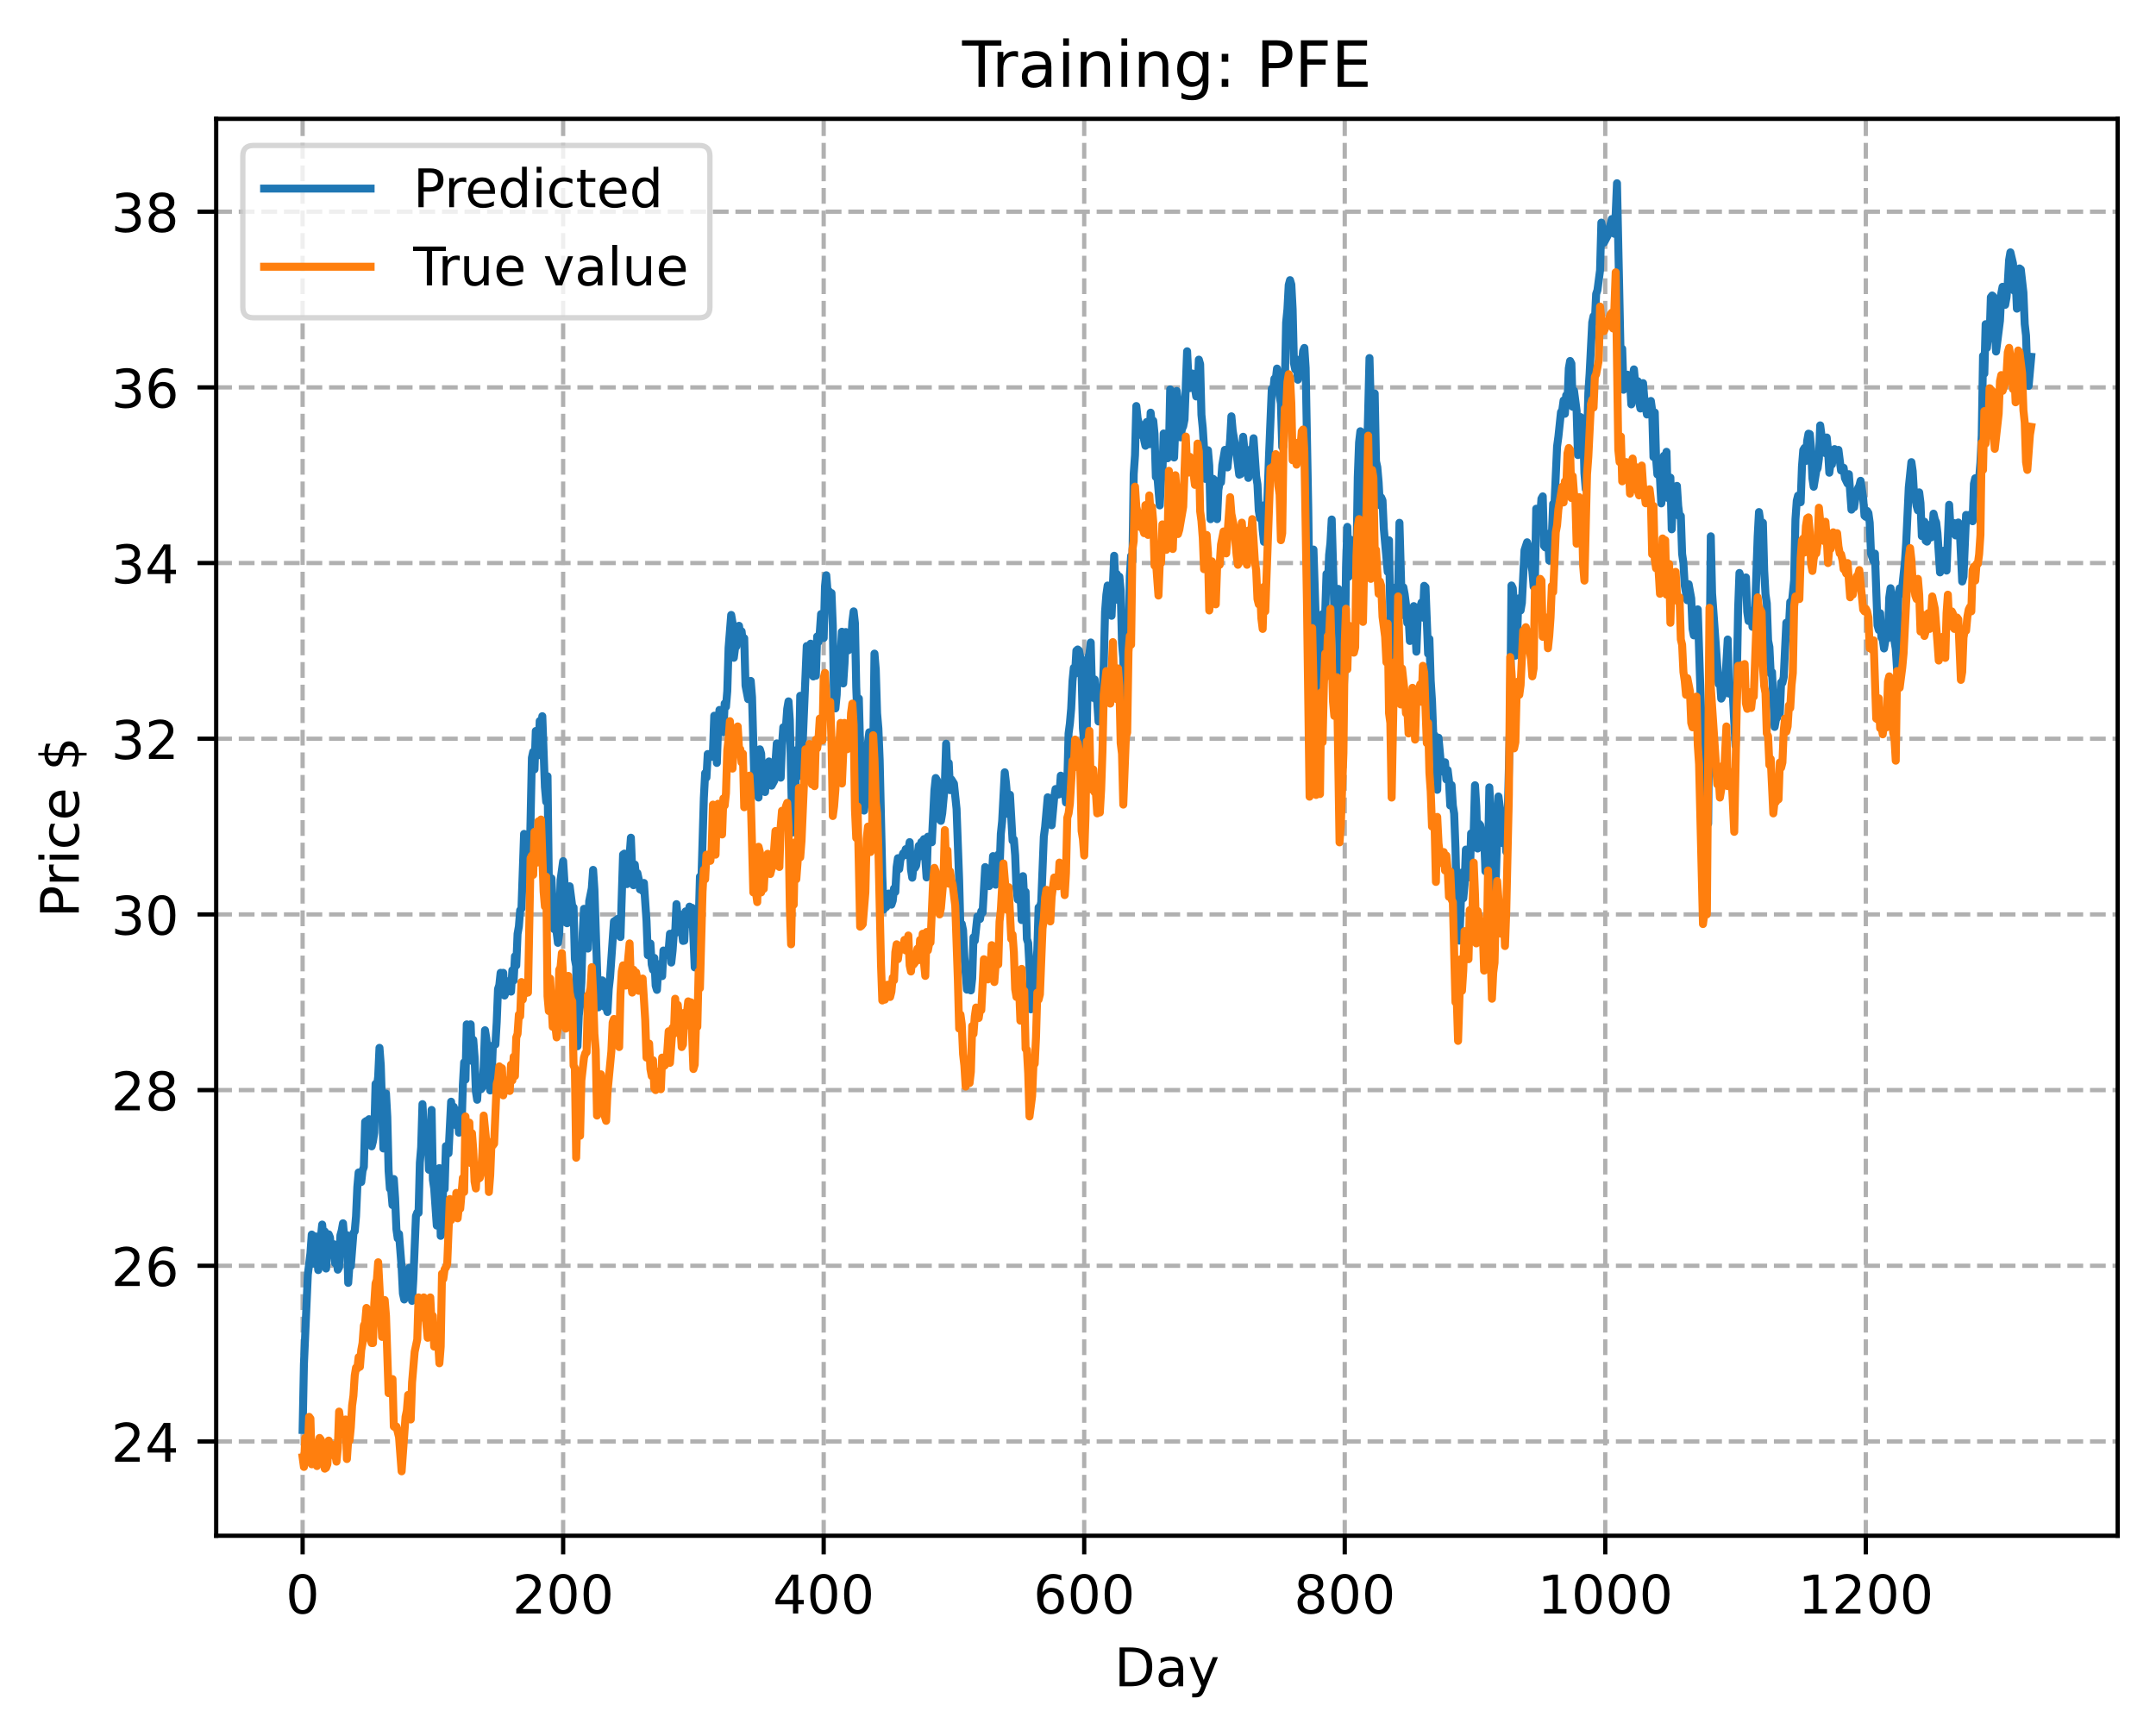 <?xml version="1.0" encoding="utf-8" standalone="no"?>
<!DOCTYPE svg PUBLIC "-//W3C//DTD SVG 1.1//EN"
  "http://www.w3.org/Graphics/SVG/1.1/DTD/svg11.dtd">
<!-- Created with matplotlib (https://matplotlib.org/) -->
<svg height="325.986pt" version="1.1" viewBox="0 0 404.923 325.986" width="404.923pt" xmlns="http://www.w3.org/2000/svg" xmlns:xlink="http://www.w3.org/1999/xlink">
 <defs>
  <style type="text/css">
*{stroke-linecap:butt;stroke-linejoin:round;}
  </style>
 </defs>
 <g id="figure_1">
  <g id="patch_1">
   <path d="M 0 325.986 
L 404.923 325.986 
L 404.923 0 
L 0 0 
z
" style="fill:#ffffff;"/>
  </g>
  <g id="axes_1">
   <g id="patch_2">
    <path d="M 40.603 288.43 
L 397.723 288.43 
L 397.723 22.318 
L 40.603 22.318 
z
" style="fill:#ffffff;"/>
   </g>
   <g id="matplotlib.axis_1">
    <g id="xtick_1">
     <g id="line2d_1">
      <path clip-path="url(#pb4c4f8078a)" d="M 56.836 288.43 
L 56.836 22.318 
" style="fill:none;stroke:#b0b0b0;stroke-dasharray:2.96,1.28;stroke-dashoffset:0;stroke-width:0.8;"/>
     </g>
     <g id="line2d_2">
      <defs>
       <path d="M 0 0 
L 0 3.5 
" id="m3edfb26982" style="stroke:#000000;stroke-width:0.8;"/>
      </defs>
      <g>
       <use style="stroke:#000000;stroke-width:0.8;" x="56.836" xlink:href="#m3edfb26982" y="288.43"/>
      </g>
     </g>
     <g id="text_1">
      <!-- 0 -->
      <defs>
       <path d="M 31.781 66.406 
Q 24.172 66.406 20.328 58.906 
Q 16.5 51.422 16.5 36.375 
Q 16.5 21.391 20.328 13.891 
Q 24.172 6.391 31.781 6.391 
Q 39.453 6.391 43.281 13.891 
Q 47.125 21.391 47.125 36.375 
Q 47.125 51.422 43.281 58.906 
Q 39.453 66.406 31.781 66.406 
z
M 31.781 74.219 
Q 44.047 74.219 50.516 64.516 
Q 56.984 54.828 56.984 36.375 
Q 56.984 17.969 50.516 8.266 
Q 44.047 -1.422 31.781 -1.422 
Q 19.531 -1.422 13.062 8.266 
Q 6.594 17.969 6.594 36.375 
Q 6.594 54.828 13.062 64.516 
Q 19.531 74.219 31.781 74.219 
z
" id="DejaVuSans-48"/>
      </defs>
      <g transform="translate(53.655 303.029)scale(0.1 -0.1)">
       <use xlink:href="#DejaVuSans-48"/>
      </g>
     </g>
    </g>
    <g id="xtick_2">
     <g id="line2d_3">
      <path clip-path="url(#pb4c4f8078a)" d="M 105.766 288.43 
L 105.766 22.318 
" style="fill:none;stroke:#b0b0b0;stroke-dasharray:2.96,1.28;stroke-dashoffset:0;stroke-width:0.8;"/>
     </g>
     <g id="line2d_4">
      <g>
       <use style="stroke:#000000;stroke-width:0.8;" x="105.766" xlink:href="#m3edfb26982" y="288.43"/>
      </g>
     </g>
     <g id="text_2">
      <!-- 200 -->
      <defs>
       <path d="M 19.188 8.297 
L 53.609 8.297 
L 53.609 0 
L 7.328 0 
L 7.328 8.297 
Q 12.938 14.109 22.625 23.891 
Q 32.328 33.688 34.812 36.531 
Q 39.547 41.844 41.422 45.531 
Q 43.312 49.219 43.312 52.781 
Q 43.312 58.594 39.234 62.25 
Q 35.156 65.922 28.609 65.922 
Q 23.969 65.922 18.812 64.312 
Q 13.672 62.703 7.812 59.422 
L 7.812 69.391 
Q 13.766 71.781 18.938 73 
Q 24.125 74.219 28.422 74.219 
Q 39.75 74.219 46.484 68.547 
Q 53.219 62.891 53.219 53.422 
Q 53.219 48.922 51.531 44.891 
Q 49.859 40.875 45.406 35.406 
Q 44.188 33.984 37.641 27.219 
Q 31.109 20.453 19.188 8.297 
z
" id="DejaVuSans-50"/>
      </defs>
      <g transform="translate(96.223 303.029)scale(0.1 -0.1)">
       <use xlink:href="#DejaVuSans-50"/>
       <use x="63.623" xlink:href="#DejaVuSans-48"/>
       <use x="127.246" xlink:href="#DejaVuSans-48"/>
      </g>
     </g>
    </g>
    <g id="xtick_3">
     <g id="line2d_5">
      <path clip-path="url(#pb4c4f8078a)" d="M 154.697 288.43 
L 154.697 22.318 
" style="fill:none;stroke:#b0b0b0;stroke-dasharray:2.96,1.28;stroke-dashoffset:0;stroke-width:0.8;"/>
     </g>
     <g id="line2d_6">
      <g>
       <use style="stroke:#000000;stroke-width:0.8;" x="154.697" xlink:href="#m3edfb26982" y="288.43"/>
      </g>
     </g>
     <g id="text_3">
      <!-- 400 -->
      <defs>
       <path d="M 37.797 64.312 
L 12.891 25.391 
L 37.797 25.391 
z
M 35.203 72.906 
L 47.609 72.906 
L 47.609 25.391 
L 58.016 25.391 
L 58.016 17.188 
L 47.609 17.188 
L 47.609 0 
L 37.797 0 
L 37.797 17.188 
L 4.891 17.188 
L 4.891 26.703 
z
" id="DejaVuSans-52"/>
      </defs>
      <g transform="translate(145.153 303.029)scale(0.1 -0.1)">
       <use xlink:href="#DejaVuSans-52"/>
       <use x="63.623" xlink:href="#DejaVuSans-48"/>
       <use x="127.246" xlink:href="#DejaVuSans-48"/>
      </g>
     </g>
    </g>
    <g id="xtick_4">
     <g id="line2d_7">
      <path clip-path="url(#pb4c4f8078a)" d="M 203.628 288.43 
L 203.628 22.318 
" style="fill:none;stroke:#b0b0b0;stroke-dasharray:2.96,1.28;stroke-dashoffset:0;stroke-width:0.8;"/>
     </g>
     <g id="line2d_8">
      <g>
       <use style="stroke:#000000;stroke-width:0.8;" x="203.628" xlink:href="#m3edfb26982" y="288.43"/>
      </g>
     </g>
     <g id="text_4">
      <!-- 600 -->
      <defs>
       <path d="M 33.016 40.375 
Q 26.375 40.375 22.484 35.828 
Q 18.609 31.297 18.609 23.391 
Q 18.609 15.531 22.484 10.953 
Q 26.375 6.391 33.016 6.391 
Q 39.656 6.391 43.531 10.953 
Q 47.406 15.531 47.406 23.391 
Q 47.406 31.297 43.531 35.828 
Q 39.656 40.375 33.016 40.375 
z
M 52.594 71.297 
L 52.594 62.312 
Q 48.875 64.062 45.094 64.984 
Q 41.312 65.922 37.594 65.922 
Q 27.828 65.922 22.672 59.328 
Q 17.531 52.734 16.797 39.406 
Q 19.672 43.656 24.016 45.922 
Q 28.375 48.188 33.594 48.188 
Q 44.578 48.188 50.953 41.516 
Q 57.328 34.859 57.328 23.391 
Q 57.328 12.156 50.688 5.359 
Q 44.047 -1.422 33.016 -1.422 
Q 20.359 -1.422 13.672 8.266 
Q 6.984 17.969 6.984 36.375 
Q 6.984 53.656 15.188 63.938 
Q 23.391 74.219 37.203 74.219 
Q 40.922 74.219 44.703 73.484 
Q 48.484 72.75 52.594 71.297 
z
" id="DejaVuSans-54"/>
      </defs>
      <g transform="translate(194.084 303.029)scale(0.1 -0.1)">
       <use xlink:href="#DejaVuSans-54"/>
       <use x="63.623" xlink:href="#DejaVuSans-48"/>
       <use x="127.246" xlink:href="#DejaVuSans-48"/>
      </g>
     </g>
    </g>
    <g id="xtick_5">
     <g id="line2d_9">
      <path clip-path="url(#pb4c4f8078a)" d="M 252.558 288.43 
L 252.558 22.318 
" style="fill:none;stroke:#b0b0b0;stroke-dasharray:2.96,1.28;stroke-dashoffset:0;stroke-width:0.8;"/>
     </g>
     <g id="line2d_10">
      <g>
       <use style="stroke:#000000;stroke-width:0.8;" x="252.558" xlink:href="#m3edfb26982" y="288.43"/>
      </g>
     </g>
     <g id="text_5">
      <!-- 800 -->
      <defs>
       <path d="M 31.781 34.625 
Q 24.75 34.625 20.719 30.859 
Q 16.703 27.094 16.703 20.516 
Q 16.703 13.922 20.719 10.156 
Q 24.75 6.391 31.781 6.391 
Q 38.812 6.391 42.859 10.172 
Q 46.922 13.969 46.922 20.516 
Q 46.922 27.094 42.891 30.859 
Q 38.875 34.625 31.781 34.625 
z
M 21.922 38.812 
Q 15.578 40.375 12.031 44.719 
Q 8.5 49.078 8.5 55.328 
Q 8.5 64.062 14.719 69.141 
Q 20.953 74.219 31.781 74.219 
Q 42.672 74.219 48.875 69.141 
Q 55.078 64.062 55.078 55.328 
Q 55.078 49.078 51.531 44.719 
Q 48 40.375 41.703 38.812 
Q 48.828 37.156 52.797 32.312 
Q 56.781 27.484 56.781 20.516 
Q 56.781 9.906 50.312 4.234 
Q 43.844 -1.422 31.781 -1.422 
Q 19.734 -1.422 13.25 4.234 
Q 6.781 9.906 6.781 20.516 
Q 6.781 27.484 10.781 32.312 
Q 14.797 37.156 21.922 38.812 
z
M 18.312 54.391 
Q 18.312 48.734 21.844 45.562 
Q 25.391 42.391 31.781 42.391 
Q 38.141 42.391 41.719 45.562 
Q 45.312 48.734 45.312 54.391 
Q 45.312 60.062 41.719 63.234 
Q 38.141 66.406 31.781 66.406 
Q 25.391 66.406 21.844 63.234 
Q 18.312 60.062 18.312 54.391 
z
" id="DejaVuSans-56"/>
      </defs>
      <g transform="translate(243.015 303.029)scale(0.1 -0.1)">
       <use xlink:href="#DejaVuSans-56"/>
       <use x="63.623" xlink:href="#DejaVuSans-48"/>
       <use x="127.246" xlink:href="#DejaVuSans-48"/>
      </g>
     </g>
    </g>
    <g id="xtick_6">
     <g id="line2d_11">
      <path clip-path="url(#pb4c4f8078a)" d="M 301.489 288.43 
L 301.489 22.318 
" style="fill:none;stroke:#b0b0b0;stroke-dasharray:2.96,1.28;stroke-dashoffset:0;stroke-width:0.8;"/>
     </g>
     <g id="line2d_12">
      <g>
       <use style="stroke:#000000;stroke-width:0.8;" x="301.489" xlink:href="#m3edfb26982" y="288.43"/>
      </g>
     </g>
     <g id="text_6">
      <!-- 1000 -->
      <defs>
       <path d="M 12.406 8.297 
L 28.516 8.297 
L 28.516 63.922 
L 10.984 60.406 
L 10.984 69.391 
L 28.422 72.906 
L 38.281 72.906 
L 38.281 8.297 
L 54.391 8.297 
L 54.391 0 
L 12.406 0 
z
" id="DejaVuSans-49"/>
      </defs>
      <g transform="translate(288.764 303.029)scale(0.1 -0.1)">
       <use xlink:href="#DejaVuSans-49"/>
       <use x="63.623" xlink:href="#DejaVuSans-48"/>
       <use x="127.246" xlink:href="#DejaVuSans-48"/>
       <use x="190.869" xlink:href="#DejaVuSans-48"/>
      </g>
     </g>
    </g>
    <g id="xtick_7">
     <g id="line2d_13">
      <path clip-path="url(#pb4c4f8078a)" d="M 350.419 288.43 
L 350.419 22.318 
" style="fill:none;stroke:#b0b0b0;stroke-dasharray:2.96,1.28;stroke-dashoffset:0;stroke-width:0.8;"/>
     </g>
     <g id="line2d_14">
      <g>
       <use style="stroke:#000000;stroke-width:0.8;" x="350.419" xlink:href="#m3edfb26982" y="288.43"/>
      </g>
     </g>
     <g id="text_7">
      <!-- 1200 -->
      <g transform="translate(337.694 303.029)scale(0.1 -0.1)">
       <use xlink:href="#DejaVuSans-49"/>
       <use x="63.623" xlink:href="#DejaVuSans-50"/>
       <use x="127.246" xlink:href="#DejaVuSans-48"/>
       <use x="190.869" xlink:href="#DejaVuSans-48"/>
      </g>
     </g>
    </g>
    <g id="text_8">
     <!-- Day -->
     <defs>
      <path d="M 19.672 64.797 
L 19.672 8.109 
L 31.594 8.109 
Q 46.688 8.109 53.688 14.938 
Q 60.688 21.781 60.688 36.531 
Q 60.688 51.172 53.688 57.984 
Q 46.688 64.797 31.594 64.797 
z
M 9.812 72.906 
L 30.078 72.906 
Q 51.266 72.906 61.172 64.094 
Q 71.094 55.281 71.094 36.531 
Q 71.094 17.672 61.125 8.828 
Q 51.172 0 30.078 0 
L 9.812 0 
z
" id="DejaVuSans-68"/>
      <path d="M 34.281 27.484 
Q 23.391 27.484 19.188 25 
Q 14.984 22.516 14.984 16.5 
Q 14.984 11.719 18.141 8.906 
Q 21.297 6.109 26.703 6.109 
Q 34.188 6.109 38.703 11.406 
Q 43.219 16.703 43.219 25.484 
L 43.219 27.484 
z
M 52.203 31.203 
L 52.203 0 
L 43.219 0 
L 43.219 8.297 
Q 40.141 3.328 35.547 0.953 
Q 30.953 -1.422 24.312 -1.422 
Q 15.922 -1.422 10.953 3.297 
Q 6 8.016 6 15.922 
Q 6 25.141 12.172 29.828 
Q 18.359 34.516 30.609 34.516 
L 43.219 34.516 
L 43.219 35.406 
Q 43.219 41.609 39.141 45 
Q 35.062 48.391 27.688 48.391 
Q 23 48.391 18.547 47.266 
Q 14.109 46.141 10.016 43.891 
L 10.016 52.203 
Q 14.938 54.109 19.578 55.047 
Q 24.219 56 28.609 56 
Q 40.484 56 46.344 49.844 
Q 52.203 43.703 52.203 31.203 
z
" id="DejaVuSans-97"/>
      <path d="M 32.172 -5.078 
Q 28.375 -14.844 24.75 -17.812 
Q 21.141 -20.797 15.094 -20.797 
L 7.906 -20.797 
L 7.906 -13.281 
L 13.188 -13.281 
Q 16.891 -13.281 18.938 -11.516 
Q 21 -9.766 23.484 -3.219 
L 25.094 0.875 
L 2.984 54.688 
L 12.5 54.688 
L 29.594 11.922 
L 46.688 54.688 
L 56.203 54.688 
z
" id="DejaVuSans-121"/>
     </defs>
     <g transform="translate(209.29 316.707)scale(0.1 -0.1)">
      <use xlink:href="#DejaVuSans-68"/>
      <use x="77.002" xlink:href="#DejaVuSans-97"/>
      <use x="138.281" xlink:href="#DejaVuSans-121"/>
     </g>
    </g>
   </g>
   <g id="matplotlib.axis_2">
    <g id="ytick_1">
     <g id="line2d_15">
      <path clip-path="url(#pb4c4f8078a)" d="M 40.603 270.725 
L 397.723 270.725 
" style="fill:none;stroke:#b0b0b0;stroke-dasharray:2.96,1.28;stroke-dashoffset:0;stroke-width:0.8;"/>
     </g>
     <g id="line2d_16">
      <defs>
       <path d="M 0 0 
L -3.5 0 
" id="m555d8e420d" style="stroke:#000000;stroke-width:0.8;"/>
      </defs>
      <g>
       <use style="stroke:#000000;stroke-width:0.8;" x="40.603" xlink:href="#m555d8e420d" y="270.725"/>
      </g>
     </g>
     <g id="text_9">
      <!-- 24 -->
      <g transform="translate(20.878 274.524)scale(0.1 -0.1)">
       <use xlink:href="#DejaVuSans-50"/>
       <use x="63.623" xlink:href="#DejaVuSans-52"/>
      </g>
     </g>
    </g>
    <g id="ytick_2">
     <g id="line2d_17">
      <path clip-path="url(#pb4c4f8078a)" d="M 40.603 237.73 
L 397.723 237.73 
" style="fill:none;stroke:#b0b0b0;stroke-dasharray:2.96,1.28;stroke-dashoffset:0;stroke-width:0.8;"/>
     </g>
     <g id="line2d_18">
      <g>
       <use style="stroke:#000000;stroke-width:0.8;" x="40.603" xlink:href="#m555d8e420d" y="237.73"/>
      </g>
     </g>
     <g id="text_10">
      <!-- 26 -->
      <g transform="translate(20.878 241.529)scale(0.1 -0.1)">
       <use xlink:href="#DejaVuSans-50"/>
       <use x="63.623" xlink:href="#DejaVuSans-54"/>
      </g>
     </g>
    </g>
    <g id="ytick_3">
     <g id="line2d_19">
      <path clip-path="url(#pb4c4f8078a)" d="M 40.603 204.734 
L 397.723 204.734 
" style="fill:none;stroke:#b0b0b0;stroke-dasharray:2.96,1.28;stroke-dashoffset:0;stroke-width:0.8;"/>
     </g>
     <g id="line2d_20">
      <g>
       <use style="stroke:#000000;stroke-width:0.8;" x="40.603" xlink:href="#m555d8e420d" y="204.734"/>
      </g>
     </g>
     <g id="text_11">
      <!-- 28 -->
      <g transform="translate(20.878 208.533)scale(0.1 -0.1)">
       <use xlink:href="#DejaVuSans-50"/>
       <use x="63.623" xlink:href="#DejaVuSans-56"/>
      </g>
     </g>
    </g>
    <g id="ytick_4">
     <g id="line2d_21">
      <path clip-path="url(#pb4c4f8078a)" d="M 40.603 171.739 
L 397.723 171.739 
" style="fill:none;stroke:#b0b0b0;stroke-dasharray:2.96,1.28;stroke-dashoffset:0;stroke-width:0.8;"/>
     </g>
     <g id="line2d_22">
      <g>
       <use style="stroke:#000000;stroke-width:0.8;" x="40.603" xlink:href="#m555d8e420d" y="171.739"/>
      </g>
     </g>
     <g id="text_12">
      <!-- 30 -->
      <defs>
       <path d="M 40.578 39.312 
Q 47.656 37.797 51.625 33 
Q 55.609 28.219 55.609 21.188 
Q 55.609 10.406 48.188 4.484 
Q 40.766 -1.422 27.094 -1.422 
Q 22.516 -1.422 17.656 -0.516 
Q 12.797 0.391 7.625 2.203 
L 7.625 11.719 
Q 11.719 9.328 16.594 8.109 
Q 21.484 6.891 26.812 6.891 
Q 36.078 6.891 40.938 10.547 
Q 45.797 14.203 45.797 21.188 
Q 45.797 27.641 41.281 31.266 
Q 36.766 34.906 28.719 34.906 
L 20.219 34.906 
L 20.219 43.016 
L 29.109 43.016 
Q 36.375 43.016 40.234 45.922 
Q 44.094 48.828 44.094 54.297 
Q 44.094 59.906 40.109 62.906 
Q 36.141 65.922 28.719 65.922 
Q 24.656 65.922 20.016 65.031 
Q 15.375 64.156 9.812 62.312 
L 9.812 71.094 
Q 15.438 72.656 20.344 73.438 
Q 25.25 74.219 29.594 74.219 
Q 40.828 74.219 47.359 69.109 
Q 53.906 64.016 53.906 55.328 
Q 53.906 49.266 50.438 45.094 
Q 46.969 40.922 40.578 39.312 
z
" id="DejaVuSans-51"/>
      </defs>
      <g transform="translate(20.878 175.538)scale(0.1 -0.1)">
       <use xlink:href="#DejaVuSans-51"/>
       <use x="63.623" xlink:href="#DejaVuSans-48"/>
      </g>
     </g>
    </g>
    <g id="ytick_5">
     <g id="line2d_23">
      <path clip-path="url(#pb4c4f8078a)" d="M 40.603 138.743 
L 397.723 138.743 
" style="fill:none;stroke:#b0b0b0;stroke-dasharray:2.96,1.28;stroke-dashoffset:0;stroke-width:0.8;"/>
     </g>
     <g id="line2d_24">
      <g>
       <use style="stroke:#000000;stroke-width:0.8;" x="40.603" xlink:href="#m555d8e420d" y="138.743"/>
      </g>
     </g>
     <g id="text_13">
      <!-- 32 -->
      <g transform="translate(20.878 142.543)scale(0.1 -0.1)">
       <use xlink:href="#DejaVuSans-51"/>
       <use x="63.623" xlink:href="#DejaVuSans-50"/>
      </g>
     </g>
    </g>
    <g id="ytick_6">
     <g id="line2d_25">
      <path clip-path="url(#pb4c4f8078a)" d="M 40.603 105.748 
L 397.723 105.748 
" style="fill:none;stroke:#b0b0b0;stroke-dasharray:2.96,1.28;stroke-dashoffset:0;stroke-width:0.8;"/>
     </g>
     <g id="line2d_26">
      <g>
       <use style="stroke:#000000;stroke-width:0.8;" x="40.603" xlink:href="#m555d8e420d" y="105.748"/>
      </g>
     </g>
     <g id="text_14">
      <!-- 34 -->
      <g transform="translate(20.878 109.547)scale(0.1 -0.1)">
       <use xlink:href="#DejaVuSans-51"/>
       <use x="63.623" xlink:href="#DejaVuSans-52"/>
      </g>
     </g>
    </g>
    <g id="ytick_7">
     <g id="line2d_27">
      <path clip-path="url(#pb4c4f8078a)" d="M 40.603 72.752 
L 397.723 72.752 
" style="fill:none;stroke:#b0b0b0;stroke-dasharray:2.96,1.28;stroke-dashoffset:0;stroke-width:0.8;"/>
     </g>
     <g id="line2d_28">
      <g>
       <use style="stroke:#000000;stroke-width:0.8;" x="40.603" xlink:href="#m555d8e420d" y="72.752"/>
      </g>
     </g>
     <g id="text_15">
      <!-- 36 -->
      <g transform="translate(20.878 76.552)scale(0.1 -0.1)">
       <use xlink:href="#DejaVuSans-51"/>
       <use x="63.623" xlink:href="#DejaVuSans-54"/>
      </g>
     </g>
    </g>
    <g id="ytick_8">
     <g id="line2d_29">
      <path clip-path="url(#pb4c4f8078a)" d="M 40.603 39.757 
L 397.723 39.757 
" style="fill:none;stroke:#b0b0b0;stroke-dasharray:2.96,1.28;stroke-dashoffset:0;stroke-width:0.8;"/>
     </g>
     <g id="line2d_30">
      <g>
       <use style="stroke:#000000;stroke-width:0.8;" x="40.603" xlink:href="#m555d8e420d" y="39.757"/>
      </g>
     </g>
     <g id="text_16">
      <!-- 38 -->
      <g transform="translate(20.878 43.556)scale(0.1 -0.1)">
       <use xlink:href="#DejaVuSans-51"/>
       <use x="63.623" xlink:href="#DejaVuSans-56"/>
      </g>
     </g>
    </g>
    <g id="text_17">
     <!-- Price $ -->
     <defs>
      <path d="M 19.672 64.797 
L 19.672 37.406 
L 32.078 37.406 
Q 38.969 37.406 42.719 40.969 
Q 46.484 44.531 46.484 51.125 
Q 46.484 57.672 42.719 61.234 
Q 38.969 64.797 32.078 64.797 
z
M 9.812 72.906 
L 32.078 72.906 
Q 44.344 72.906 50.609 67.359 
Q 56.891 61.812 56.891 51.125 
Q 56.891 40.328 50.609 34.812 
Q 44.344 29.297 32.078 29.297 
L 19.672 29.297 
L 19.672 0 
L 9.812 0 
z
" id="DejaVuSans-80"/>
      <path d="M 41.109 46.297 
Q 39.594 47.172 37.812 47.578 
Q 36.031 48 33.891 48 
Q 26.266 48 22.188 43.047 
Q 18.109 38.094 18.109 28.812 
L 18.109 0 
L 9.078 0 
L 9.078 54.688 
L 18.109 54.688 
L 18.109 46.188 
Q 20.953 51.172 25.484 53.578 
Q 30.031 56 36.531 56 
Q 37.453 56 38.578 55.875 
Q 39.703 55.766 41.062 55.516 
z
" id="DejaVuSans-114"/>
      <path d="M 9.422 54.688 
L 18.406 54.688 
L 18.406 0 
L 9.422 0 
z
M 9.422 75.984 
L 18.406 75.984 
L 18.406 64.594 
L 9.422 64.594 
z
" id="DejaVuSans-105"/>
      <path d="M 48.781 52.594 
L 48.781 44.188 
Q 44.969 46.297 41.141 47.344 
Q 37.312 48.391 33.406 48.391 
Q 24.656 48.391 19.812 42.844 
Q 14.984 37.312 14.984 27.297 
Q 14.984 17.281 19.812 11.734 
Q 24.656 6.203 33.406 6.203 
Q 37.312 6.203 41.141 7.25 
Q 44.969 8.297 48.781 10.406 
L 48.781 2.094 
Q 45.016 0.344 40.984 -0.531 
Q 36.969 -1.422 32.422 -1.422 
Q 20.062 -1.422 12.781 6.344 
Q 5.516 14.109 5.516 27.297 
Q 5.516 40.672 12.859 48.328 
Q 20.219 56 33.016 56 
Q 37.156 56 41.109 55.141 
Q 45.062 54.297 48.781 52.594 
z
" id="DejaVuSans-99"/>
      <path d="M 56.203 29.594 
L 56.203 25.203 
L 14.891 25.203 
Q 15.484 15.922 20.484 11.062 
Q 25.484 6.203 34.422 6.203 
Q 39.594 6.203 44.453 7.469 
Q 49.312 8.734 54.109 11.281 
L 54.109 2.781 
Q 49.266 0.734 44.188 -0.344 
Q 39.109 -1.422 33.891 -1.422 
Q 20.797 -1.422 13.156 6.188 
Q 5.516 13.812 5.516 26.812 
Q 5.516 40.234 12.766 48.109 
Q 20.016 56 32.328 56 
Q 43.359 56 49.781 48.891 
Q 56.203 41.797 56.203 29.594 
z
M 47.219 32.234 
Q 47.125 39.594 43.094 43.984 
Q 39.062 48.391 32.422 48.391 
Q 24.906 48.391 20.391 44.141 
Q 15.875 39.891 15.188 32.172 
z
" id="DejaVuSans-101"/>
      <path id="DejaVuSans-32"/>
      <path d="M 33.797 -14.703 
L 28.906 -14.703 
L 28.859 0 
Q 23.734 0.094 18.609 1.188 
Q 13.484 2.297 8.297 4.5 
L 8.297 13.281 
Q 13.281 10.156 18.375 8.562 
Q 23.484 6.984 28.906 6.938 
L 28.906 29.203 
Q 18.109 30.953 13.203 35.156 
Q 8.297 39.359 8.297 46.688 
Q 8.297 54.641 13.625 59.219 
Q 18.953 63.812 28.906 64.5 
L 28.906 75.984 
L 33.797 75.984 
L 33.797 64.656 
Q 38.328 64.453 42.578 63.688 
Q 46.828 62.938 50.875 61.625 
L 50.875 53.078 
Q 46.828 55.125 42.547 56.25 
Q 38.281 57.375 33.797 57.562 
L 33.797 36.719 
Q 44.875 35.016 50.094 30.609 
Q 55.328 26.219 55.328 18.609 
Q 55.328 10.359 49.781 5.594 
Q 44.234 0.828 33.797 0.094 
z
M 28.906 37.594 
L 28.906 57.625 
Q 23.25 56.984 20.266 54.391 
Q 17.281 51.812 17.281 47.516 
Q 17.281 43.312 20.031 40.969 
Q 22.797 38.625 28.906 37.594 
z
M 33.797 28.219 
L 33.797 7.078 
Q 39.984 7.906 43.141 10.594 
Q 46.297 13.281 46.297 17.672 
Q 46.297 21.969 43.281 24.5 
Q 40.281 27.047 33.797 28.219 
z
" id="DejaVuSans-36"/>
     </defs>
     <g transform="translate(14.798 172.342)rotate(-90)scale(0.1 -0.1)">
      <use xlink:href="#DejaVuSans-80"/>
      <use x="58.553" xlink:href="#DejaVuSans-114"/>
      <use x="99.666" xlink:href="#DejaVuSans-105"/>
      <use x="127.449" xlink:href="#DejaVuSans-99"/>
      <use x="182.43" xlink:href="#DejaVuSans-101"/>
      <use x="243.953" xlink:href="#DejaVuSans-32"/>
      <use x="275.74" xlink:href="#DejaVuSans-36"/>
     </g>
    </g>
   </g>
   <g id="line2d_31">
    <path clip-path="url(#pb4c4f8078a)" d="M 56.836 268.559 
L 57.081 256.221 
L 57.814 239.408 
L 58.304 235.39 
L 58.548 231.865 
L 58.793 237.321 
L 59.038 236.213 
L 59.282 232.217 
L 59.772 238.539 
L 60.016 233.252 
L 60.261 232.39 
L 60.506 229.99 
L 60.75 232.693 
L 60.995 231.292 
L 61.24 238.247 
L 61.729 231.818 
L 61.974 232.412 
L 62.218 235.643 
L 62.463 233.923 
L 62.708 233.681 
L 62.952 237.264 
L 63.197 235.997 
L 63.441 238.463 
L 63.686 238.008 
L 63.931 232.006 
L 64.175 231.121 
L 64.42 229.746 
L 64.909 235.484 
L 65.154 231.977 
L 65.399 240.942 
L 65.643 237.445 
L 65.888 237.828 
L 66.377 231.589 
L 66.622 231.251 
L 66.867 228.434 
L 67.111 222.942 
L 67.356 220.203 
L 67.845 221.998 
L 68.09 219.858 
L 68.335 219.17 
L 68.579 210.692 
L 68.824 210.524 
L 69.069 211.264 
L 69.313 210.194 
L 69.558 212.124 
L 69.802 215.299 
L 70.047 214.353 
L 70.292 212.731 
L 70.536 203.569 
L 70.781 204.348 
L 71.026 202.18 
L 71.27 196.799 
L 71.515 200.048 
L 72.004 215.698 
L 72.249 213.473 
L 72.494 205.381 
L 72.738 209.753 
L 72.983 219.883 
L 73.228 223.267 
L 73.472 223.523 
L 73.717 226.332 
L 73.962 221.444 
L 74.206 225.082 
L 74.451 230.846 
L 74.696 232.584 
L 74.94 231.755 
L 75.429 237.996 
L 75.674 242.942 
L 75.919 244.06 
L 76.653 239.063 
L 76.897 238.103 
L 77.142 239.104 
L 77.387 244.318 
L 77.631 240.25 
L 78.121 228.375 
L 78.365 227.738 
L 78.61 227.798 
L 78.855 218.381 
L 79.099 215.47 
L 79.344 207.373 
L 79.589 211.807 
L 79.833 214.014 
L 80.078 211.586 
L 80.323 212.139 
L 80.567 219.699 
L 80.812 218.395 
L 81.056 208.459 
L 81.301 221.546 
L 81.546 223.198 
L 82.035 230.185 
L 82.28 227.527 
L 82.524 219.391 
L 82.769 232.111 
L 83.014 231.476 
L 83.258 221.047 
L 83.503 223.325 
L 83.748 215.25 
L 84.237 216.61 
L 84.726 206.914 
L 84.971 209.981 
L 85.216 207.873 
L 85.705 211.361 
L 85.95 208.562 
L 86.194 212.738 
L 86.439 211.362 
L 86.684 211.804 
L 86.928 203.763 
L 87.173 199.517 
L 87.417 202.769 
L 87.662 192.391 
L 87.907 193.863 
L 88.151 197.388 
L 88.396 192.383 
L 88.641 199.26 
L 88.885 195.291 
L 89.13 198.488 
L 89.375 204.977 
L 89.619 206.551 
L 89.864 202.39 
L 90.109 204.084 
L 90.353 204.563 
L 90.598 204.235 
L 90.843 200.388 
L 91.087 193.493 
L 91.332 195.005 
L 91.577 197.316 
L 91.821 197.328 
L 92.066 204.802 
L 92.311 202.777 
L 92.555 196.575 
L 92.8 196.195 
L 93.044 196.165 
L 93.289 191.958 
L 93.534 185.757 
L 93.778 185 
L 94.023 182.706 
L 94.268 183.831 
L 94.512 182.709 
L 94.757 186.978 
L 95.002 186.296 
L 95.246 184.289 
L 95.491 185.233 
L 95.736 185.422 
L 95.98 186.243 
L 96.225 182.225 
L 96.47 184.158 
L 96.714 179.591 
L 96.959 181.342 
L 97.204 175.395 
L 97.448 174.023 
L 97.693 170.962 
L 97.938 170.65 
L 98.427 156.616 
L 98.672 156.751 
L 99.161 164.05 
L 99.405 165.427 
L 99.895 142.328 
L 100.139 141.2 
L 100.384 144.502 
L 100.629 137.288 
L 100.873 137.503 
L 101.118 141.849 
L 101.363 135.415 
L 101.607 136.852 
L 101.852 134.512 
L 102.341 147.819 
L 102.586 150.586 
L 102.831 145.793 
L 103.075 165.403 
L 103.32 170.145 
L 103.565 164.956 
L 104.054 174.505 
L 104.299 171.314 
L 104.543 175.081 
L 104.788 177.083 
L 105.032 175.344 
L 105.277 165.275 
L 105.766 161.729 
L 106.5 173.397 
L 106.745 173.271 
L 106.99 166.454 
L 107.479 170.254 
L 107.724 170.431 
L 107.968 180.148 
L 108.213 181.445 
L 108.458 196.503 
L 108.702 190.704 
L 108.947 188.786 
L 109.192 184.533 
L 109.436 175.224 
L 109.681 170.688 
L 110.17 176.277 
L 110.415 178.155 
L 110.66 169.261 
L 111.149 166.821 
L 111.393 163.376 
L 111.638 167.044 
L 112.372 189.197 
L 112.861 185.257 
L 113.106 184.122 
L 113.595 189.136 
L 113.84 189.027 
L 114.085 190.061 
L 114.329 185.727 
L 114.574 183.593 
L 115.308 173.055 
L 115.797 172.748 
L 116.042 172.562 
L 116.287 172.995 
L 116.531 175.984 
L 117.02 160.5 
L 117.265 160.32 
L 117.754 166.045 
L 117.999 164.039 
L 118.488 157.333 
L 118.733 163.411 
L 118.978 166.251 
L 119.222 162.371 
L 119.467 164.76 
L 119.712 163.979 
L 119.956 165.112 
L 120.201 167.036 
L 120.446 166.662 
L 120.69 167.322 
L 120.935 165.831 
L 121.424 172.956 
L 121.669 179.389 
L 122.158 177.206 
L 122.403 181.151 
L 122.648 182.159 
L 122.892 179.909 
L 123.137 185.117 
L 123.381 185.915 
L 123.626 182.009 
L 123.871 183.367 
L 124.115 180.983 
L 124.36 183.33 
L 124.605 178.52 
L 124.849 179.322 
L 125.094 178.791 
L 125.339 179.368 
L 125.583 178.349 
L 125.828 175.37 
L 126.073 180.782 
L 126.317 178.563 
L 126.562 175.092 
L 126.807 175.295 
L 127.051 169.81 
L 127.296 172.481 
L 127.541 171.653 
L 127.785 174.515 
L 128.03 174.686 
L 128.275 176.72 
L 128.519 176.669 
L 128.764 171.168 
L 129.008 173.467 
L 129.498 170.277 
L 129.742 173.638 
L 129.987 170.502 
L 130.476 181.691 
L 130.721 180.925 
L 130.966 174.071 
L 131.21 173.798 
L 131.455 164.637 
L 131.7 166.397 
L 132.189 149.911 
L 132.434 145.204 
L 132.678 146.045 
L 132.923 141.615 
L 133.168 141.851 
L 133.412 141.626 
L 133.657 142.149 
L 133.902 141.176 
L 134.146 134.422 
L 134.636 143.29 
L 134.88 136.183 
L 135.125 133.337 
L 135.369 133.85 
L 135.614 137.147 
L 135.859 137.533 
L 136.103 132.125 
L 136.348 132.749 
L 136.593 129.782 
L 136.837 121.68 
L 137.327 115.493 
L 137.571 116.936 
L 137.816 123.544 
L 138.061 121.654 
L 138.305 121.408 
L 138.55 118.804 
L 138.795 117.532 
L 139.039 119.317 
L 139.284 118.575 
L 139.529 120.73 
L 139.773 119.861 
L 140.018 128.779 
L 140.507 131.307 
L 140.752 128.263 
L 140.996 127.883 
L 141.241 130.924 
L 141.73 148.379 
L 141.975 149.29 
L 142.22 148.671 
L 142.464 149.788 
L 142.709 140.731 
L 142.954 141.532 
L 143.198 148.281 
L 143.443 147.78 
L 143.688 148.75 
L 143.932 145.704 
L 144.422 143.011 
L 144.666 144.203 
L 144.911 147.56 
L 145.4 146.654 
L 145.89 139.614 
L 146.134 139.874 
L 146.624 146.06 
L 146.868 139.924 
L 147.113 136.582 
L 147.602 136.609 
L 147.847 133.147 
L 148.091 131.724 
L 148.336 135.239 
L 148.825 156.354 
L 149.07 146.996 
L 149.315 150.721 
L 149.559 140.895 
L 149.804 145.868 
L 150.049 143.632 
L 150.293 130.678 
L 150.538 140.084 
L 150.783 138.816 
L 151.517 121.331 
L 151.761 123.897 
L 152.006 123.699 
L 152.251 120.892 
L 152.495 122.06 
L 152.74 127.048 
L 152.984 125.95 
L 153.229 126.913 
L 153.474 119.539 
L 153.718 120.566 
L 153.963 118.826 
L 154.208 115.321 
L 154.697 119.829 
L 154.942 110.169 
L 155.186 108.039 
L 155.431 111.165 
L 155.676 111.017 
L 155.92 111.736 
L 156.165 111.387 
L 156.41 117.507 
L 156.654 132.073 
L 156.899 133.054 
L 157.144 130.474 
L 157.388 122.839 
L 157.633 125.508 
L 157.878 123.114 
L 158.122 118.648 
L 158.367 128.361 
L 158.612 124.568 
L 158.856 118.703 
L 159.101 118.89 
L 159.345 122.131 
L 159.59 118.735 
L 159.835 121.075 
L 160.079 116.768 
L 160.324 114.821 
L 160.569 117.044 
L 160.813 129.068 
L 161.058 135.547 
L 161.303 131.193 
L 161.792 150.115 
L 162.037 151.55 
L 162.281 152.241 
L 162.771 147.715 
L 163.015 139.455 
L 163.26 137.53 
L 163.505 139.195 
L 163.749 142.268 
L 163.994 141.25 
L 164.239 122.758 
L 164.483 125.782 
L 164.728 133.953 
L 164.972 136.805 
L 165.217 142.813 
L 165.706 164.62 
L 165.951 170.834 
L 166.196 168.719 
L 166.44 170.358 
L 166.93 167.821 
L 167.419 169.909 
L 167.664 169.163 
L 167.908 166.861 
L 168.153 167.52 
L 168.398 162.866 
L 168.642 161.175 
L 168.887 163.219 
L 169.132 161.272 
L 169.376 160.999 
L 169.621 160.264 
L 169.866 160.419 
L 170.11 159.48 
L 170.355 160.605 
L 170.6 159.665 
L 170.844 158.163 
L 171.089 163.285 
L 171.333 164.846 
L 171.578 162.516 
L 171.823 163.013 
L 172.067 162.567 
L 172.557 158.836 
L 172.801 160.824 
L 173.046 158.139 
L 173.291 159.578 
L 173.535 157.594 
L 174.025 164.793 
L 174.269 157.144 
L 174.514 157.852 
L 174.759 157.62 
L 175.003 158.19 
L 175.493 148.421 
L 175.737 146.125 
L 175.982 146.536 
L 176.227 151.668 
L 176.471 153.866 
L 176.716 154.168 
L 176.96 152.747 
L 177.45 147.412 
L 177.694 139.679 
L 177.939 145.126 
L 178.184 143.29 
L 178.428 148.398 
L 178.673 146.379 
L 179.162 147.171 
L 179.652 151.925 
L 180.141 165.322 
L 180.386 174.893 
L 180.63 173.512 
L 180.875 174.714 
L 181.12 179.736 
L 181.609 185.87 
L 181.854 181.92 
L 182.098 183.293 
L 182.343 186.012 
L 182.588 183.775 
L 182.832 176.04 
L 183.077 176.696 
L 183.566 172.141 
L 184.055 172.6 
L 184.3 171.139 
L 184.545 171.386 
L 185.034 162.848 
L 185.279 164.381 
L 185.523 164.606 
L 185.768 166.421 
L 186.013 164.631 
L 186.257 165.027 
L 186.502 160.788 
L 186.991 166.158 
L 187.481 160.504 
L 187.725 163.309 
L 187.97 156.595 
L 188.215 154.236 
L 188.704 145.045 
L 188.948 147.202 
L 189.438 152.924 
L 189.682 149.26 
L 190.172 157.886 
L 190.416 157.666 
L 190.661 160.638 
L 190.906 166.909 
L 191.15 168.941 
L 191.395 166.779 
L 191.64 167.183 
L 191.884 172.796 
L 192.129 164.551 
L 192.374 169.204 
L 192.618 167.49 
L 192.863 176.352 
L 193.108 177.113 
L 193.352 181.604 
L 193.597 189.567 
L 193.842 188.952 
L 194.086 187.533 
L 194.331 182.612 
L 194.575 182.182 
L 194.82 178.382 
L 195.065 170.43 
L 195.309 170.398 
L 195.554 169.454 
L 196.043 157.156 
L 196.288 155.29 
L 196.777 149.736 
L 197.022 152.401 
L 197.267 152.929 
L 197.511 154.999 
L 198.001 149.677 
L 198.245 148.192 
L 198.49 148.398 
L 198.735 149.237 
L 198.979 149.161 
L 199.224 145.68 
L 199.469 147.909 
L 199.713 148.279 
L 199.958 147.83 
L 200.203 150.72 
L 200.447 147.206 
L 200.692 137.761 
L 200.936 135.889 
L 201.181 133.076 
L 201.426 127.941 
L 201.67 125.428 
L 201.915 126.544 
L 202.16 122.199 
L 202.404 121.981 
L 202.649 122.194 
L 202.894 123.466 
L 203.138 126.511 
L 203.383 136.764 
L 203.872 142.429 
L 204.117 136.396 
L 204.362 123.573 
L 204.606 122.805 
L 204.851 120.665 
L 205.096 129.738 
L 205.34 131.072 
L 205.585 127.61 
L 205.83 131.001 
L 206.074 131.882 
L 206.319 135.503 
L 206.563 133.206 
L 206.808 134.948 
L 207.053 131.067 
L 207.297 124.91 
L 207.542 114.903 
L 207.787 111.691 
L 208.031 109.969 
L 208.276 114.671 
L 208.521 114.737 
L 208.765 115.651 
L 209.255 104.382 
L 209.499 109.893 
L 209.744 107.796 
L 209.989 112.695 
L 210.233 108.3 
L 210.478 110.911 
L 210.723 120.76 
L 210.967 123.645 
L 211.212 132.432 
L 211.701 121.376 
L 211.946 120.622 
L 212.191 108.227 
L 212.435 104.398 
L 212.68 105.441 
L 212.924 89.02 
L 213.169 85.49 
L 213.414 76.257 
L 213.658 78.572 
L 214.392 81.738 
L 214.637 79.832 
L 214.882 82.625 
L 215.126 83.722 
L 215.371 79.255 
L 215.616 79.747 
L 215.86 83.429 
L 216.105 77.503 
L 216.35 79.855 
L 216.594 79.018 
L 216.839 81.532 
L 217.084 89.588 
L 217.328 88.927 
L 217.818 94.921 
L 218.062 90.171 
L 218.307 88.998 
L 218.551 81.412 
L 218.796 84.852 
L 219.041 82.692 
L 219.285 86.073 
L 219.53 84.878 
L 219.775 73.135 
L 220.264 83.325 
L 220.509 85.927 
L 220.998 73.429 
L 221.243 75.491 
L 221.487 81.951 
L 221.732 82.145 
L 221.977 80.597 
L 222.221 80.04 
L 222.466 78.794 
L 222.955 65.972 
L 223.2 71.03 
L 223.445 72.9 
L 223.689 70.297 
L 223.934 70.15 
L 224.179 72.4 
L 224.423 72.891 
L 224.668 74.464 
L 224.912 74.024 
L 225.157 67.545 
L 225.402 68.391 
L 225.646 77.909 
L 225.891 80.377 
L 226.136 84.245 
L 226.38 89.941 
L 226.625 87.865 
L 226.87 84.561 
L 227.114 87.444 
L 227.359 97.509 
L 227.604 96.583 
L 227.848 89.933 
L 228.093 90.175 
L 228.582 97.501 
L 228.827 92.036 
L 229.072 90.491 
L 229.316 90.593 
L 229.561 87.355 
L 230.05 84.49 
L 230.295 85.268 
L 230.539 87.786 
L 231.029 82.689 
L 231.273 78.19 
L 231.518 80.921 
L 232.252 85.263 
L 232.741 89.151 
L 232.986 89.063 
L 233.475 82.029 
L 233.965 87.138 
L 234.209 88.152 
L 234.454 89.756 
L 234.699 84.503 
L 234.943 86.854 
L 235.188 85.236 
L 235.433 82.314 
L 235.922 89.428 
L 236.167 90.992 
L 236.411 95.883 
L 236.656 97.365 
L 236.9 95.208 
L 237.145 99.519 
L 237.39 101.764 
L 237.634 94.789 
L 237.879 97.999 
L 238.368 84.84 
L 238.858 73.015 
L 239.102 73.639 
L 239.347 71.125 
L 239.592 71.375 
L 239.836 69.221 
L 240.081 70.622 
L 240.326 74.342 
L 240.57 75.811 
L 240.815 83.953 
L 241.06 83.816 
L 241.549 60.599 
L 241.794 58.088 
L 242.038 53.516 
L 242.283 52.611 
L 242.527 53.432 
L 242.772 58.06 
L 243.017 68.195 
L 243.261 69.397 
L 243.506 67.511 
L 243.751 71.321 
L 243.995 68.427 
L 244.24 68.389 
L 244.485 68.901 
L 244.729 65.939 
L 244.974 65.345 
L 245.219 69.118 
L 245.708 95.663 
L 246.197 131.365 
L 246.687 103.213 
L 247.176 118.157 
L 247.421 130.832 
L 247.665 122.877 
L 247.91 123.39 
L 248.155 131.432 
L 248.399 115.322 
L 248.644 122.423 
L 249.133 107.778 
L 249.378 110.7 
L 249.622 104.211 
L 249.867 101.993 
L 250.112 97.569 
L 250.601 114.676 
L 250.846 117.482 
L 251.09 112.387 
L 251.335 110.596 
L 251.824 139.023 
L 252.069 136.904 
L 252.558 124.761 
L 252.803 106.476 
L 253.048 98.95 
L 253.292 108.328 
L 253.537 101.296 
L 253.782 103.505 
L 254.026 101.912 
L 254.271 102.373 
L 254.515 105.686 
L 254.76 104.735 
L 255.005 89.628 
L 255.249 83.105 
L 255.494 80.992 
L 256.228 99.379 
L 256.473 89.259 
L 256.717 87.031 
L 257.207 67.247 
L 257.451 76.525 
L 257.696 91.528 
L 257.941 74.647 
L 258.185 73.888 
L 258.43 86.63 
L 258.675 87.741 
L 258.919 90.52 
L 259.164 94.893 
L 259.409 93.434 
L 259.653 93.987 
L 259.898 99.312 
L 260.632 107.408 
L 260.876 101.478 
L 261.121 116.022 
L 261.366 119.324 
L 261.61 132.016 
L 261.855 124.311 
L 262.1 110.384 
L 262.344 110.175 
L 262.589 110.596 
L 262.834 98.187 
L 263.323 115.51 
L 263.568 110.292 
L 263.812 111.595 
L 264.057 113.515 
L 264.302 116.999 
L 264.546 116.023 
L 264.791 120.383 
L 265.28 118.469 
L 265.525 113.837 
L 265.77 117.169 
L 266.014 122.397 
L 266.259 115.951 
L 266.503 114.334 
L 266.748 113.979 
L 266.993 113.143 
L 267.237 115.997 
L 267.482 110.025 
L 267.727 110.272 
L 268.216 122.782 
L 268.461 119.997 
L 268.705 127.88 
L 268.95 131.689 
L 269.195 138.235 
L 269.439 138.093 
L 269.684 139.048 
L 269.929 148.338 
L 270.173 138.552 
L 270.663 143.961 
L 270.907 144.076 
L 271.152 144.988 
L 271.397 143.165 
L 271.641 146.393 
L 271.886 144.621 
L 272.131 146.607 
L 272.375 151.285 
L 272.62 147.448 
L 272.864 151.295 
L 273.109 152.818 
L 273.354 159.229 
L 273.598 169.075 
L 273.843 169.566 
L 274.088 176.663 
L 274.577 163.869 
L 274.822 168.718 
L 275.066 166.124 
L 275.311 159.563 
L 275.8 163.672 
L 276.045 164.816 
L 276.29 156.524 
L 276.534 156.814 
L 276.779 156.118 
L 277.024 147.481 
L 277.268 151.445 
L 277.513 159.364 
L 277.758 154.709 
L 278.002 154.977 
L 278.247 156.515 
L 278.491 158.789 
L 278.736 157.155 
L 278.981 163.641 
L 279.225 158.977 
L 279.47 160.994 
L 279.715 147.878 
L 279.959 152.215 
L 280.449 169.738 
L 280.938 164.711 
L 281.427 149.588 
L 281.917 153.289 
L 282.161 158.332 
L 282.406 154.854 
L 282.651 153.968 
L 282.895 159.96 
L 283.14 154.652 
L 283.629 134.2 
L 283.874 109.96 
L 284.118 110.45 
L 284.363 114.189 
L 284.608 123.14 
L 284.852 122.756 
L 285.097 114.562 
L 285.342 112.358 
L 285.586 114.65 
L 285.831 113.202 
L 286.32 103.339 
L 286.81 101.845 
L 287.054 102.665 
L 287.299 104.89 
L 287.544 105.682 
L 287.788 107.209 
L 288.033 110.2 
L 288.278 108.847 
L 288.522 95.546 
L 288.767 99.039 
L 289.012 97.254 
L 289.256 97.169 
L 289.501 93.672 
L 289.746 93.226 
L 289.99 102.523 
L 290.235 102.81 
L 290.479 102.886 
L 290.724 100.261 
L 290.969 105.293 
L 291.213 103.9 
L 291.458 100.427 
L 291.703 94.614 
L 291.947 94.746 
L 292.437 83.842 
L 292.681 82.051 
L 293.171 77.408 
L 293.415 77.008 
L 293.66 75.202 
L 293.905 77.715 
L 294.149 74.24 
L 294.394 75.209 
L 294.639 69.183 
L 294.883 67.796 
L 295.128 68.28 
L 295.373 76.406 
L 295.617 73.37 
L 296.106 77.149 
L 296.351 85.463 
L 296.84 78.328 
L 297.085 81.763 
L 297.33 80.081 
L 297.574 88.859 
L 297.819 91.86 
L 298.308 73.821 
L 298.553 70.112 
L 299.042 60.545 
L 299.287 59.384 
L 299.532 60.367 
L 299.776 55.216 
L 300.021 54.5 
L 300.51 50.754 
L 300.755 41.809 
L 301 43.216 
L 301.244 45.574 
L 301.978 44.175 
L 302.712 41.144 
L 302.957 41.233 
L 303.201 43.909 
L 303.446 40.211 
L 303.691 34.414 
L 304.425 69.494 
L 304.669 65.506 
L 304.914 73.202 
L 305.648 70.371 
L 305.893 73.027 
L 306.137 71.603 
L 306.382 75.948 
L 306.627 70.932 
L 306.871 69.376 
L 307.361 74.628 
L 307.605 71.597 
L 307.85 75.477 
L 308.094 76.724 
L 308.339 76.032 
L 308.584 71.955 
L 308.828 74.924 
L 309.318 77.847 
L 309.562 76.014 
L 309.807 75.757 
L 310.052 75.305 
L 310.296 77.081 
L 310.541 85.832 
L 310.786 77.468 
L 311.03 86.045 
L 311.275 89.108 
L 311.52 86.789 
L 311.764 89.854 
L 312.009 94.544 
L 312.254 92.555 
L 312.498 85.597 
L 312.743 86.731 
L 312.988 84.854 
L 313.232 93.521 
L 313.477 92.164 
L 313.722 89.701 
L 313.966 99.411 
L 314.211 92.428 
L 314.455 94.447 
L 314.7 93.831 
L 314.945 91.253 
L 315.189 95.033 
L 315.434 96.996 
L 315.679 96.906 
L 315.923 104.038 
L 316.168 105.755 
L 316.413 109.948 
L 316.902 112.733 
L 317.147 109.722 
L 317.636 112.4 
L 317.881 118.086 
L 318.125 119.331 
L 318.615 115.554 
L 318.859 114.446 
L 319.838 144.408 
L 320.082 155.626 
L 320.327 155.388 
L 320.572 149.944 
L 320.816 154.695 
L 321.306 100.727 
L 321.55 111.437 
L 322.774 128.454 
L 323.018 127.619 
L 323.263 131.213 
L 323.508 130.717 
L 323.752 126.86 
L 323.997 128.493 
L 324.486 120.104 
L 324.731 130.269 
L 324.976 129.275 
L 325.465 130.849 
L 325.954 140.109 
L 326.443 114.316 
L 326.688 107.606 
L 326.933 108.384 
L 327.177 109.744 
L 327.422 108.824 
L 327.667 108.869 
L 327.911 108.449 
L 328.156 114.919 
L 328.401 116.629 
L 328.645 115.11 
L 328.89 114.734 
L 329.135 117.729 
L 329.624 114.815 
L 330.113 100.743 
L 330.358 96.169 
L 330.603 97.885 
L 330.847 98.111 
L 331.092 98.181 
L 331.337 107.141 
L 331.581 111.601 
L 331.826 113.322 
L 332.07 120.28 
L 332.315 121.523 
L 332.56 126.527 
L 332.804 126.231 
L 333.294 136.528 
L 333.538 135.169 
L 333.783 134.765 
L 334.028 132.633 
L 334.272 133.985 
L 334.517 128.176 
L 334.762 128.24 
L 335.006 127.157 
L 335.496 116.954 
L 335.74 118.77 
L 335.985 117.584 
L 336.23 113.053 
L 336.474 113.782 
L 336.964 108.941 
L 337.208 97.521 
L 337.453 94.046 
L 337.698 93.082 
L 337.942 93.126 
L 338.187 94.327 
L 338.431 87.621 
L 338.676 84.532 
L 338.921 84.121 
L 339.165 86.563 
L 339.41 82.785 
L 339.655 81.45 
L 339.899 81.527 
L 340.144 84.214 
L 340.389 89.806 
L 340.633 91.416 
L 341.123 88.413 
L 341.367 87.965 
L 341.612 86.134 
L 341.857 79.89 
L 342.346 83.609 
L 342.591 82.866 
L 342.835 85.115 
L 343.08 82.165 
L 343.325 84.568 
L 343.569 88.784 
L 343.814 86.894 
L 344.058 87.236 
L 344.303 84.949 
L 344.548 84.344 
L 344.792 86.049 
L 345.037 85.757 
L 345.282 84.495 
L 345.771 88.365 
L 346.016 87.837 
L 346.26 87.856 
L 346.505 89.807 
L 346.994 90.826 
L 347.239 89.059 
L 347.728 95.721 
L 347.973 94.148 
L 348.218 95.279 
L 348.462 93.644 
L 348.707 93.051 
L 348.952 91.698 
L 349.196 91.276 
L 349.441 90.3 
L 349.93 93.624 
L 350.175 96.851 
L 350.419 97.067 
L 350.664 95.96 
L 350.909 96.356 
L 351.153 98.168 
L 351.398 103.977 
L 351.887 105.384 
L 352.132 103.974 
L 352.621 117.448 
L 352.866 118.329 
L 353.111 115.16 
L 353.355 119.708 
L 353.6 120.084 
L 353.845 121.79 
L 354.089 120.333 
L 354.334 119.936 
L 354.579 119.844 
L 354.823 112.223 
L 355.068 110.476 
L 355.557 115.908 
L 355.802 120.332 
L 356.046 121.864 
L 356.291 125.742 
L 356.536 111.643 
L 356.78 110.489 
L 357.025 111.517 
L 357.27 110.249 
L 357.759 105.637 
L 358.004 101.98 
L 358.493 91.532 
L 358.982 86.792 
L 359.227 88.49 
L 359.472 92.714 
L 359.716 93.289 
L 359.961 95.014 
L 360.206 95.85 
L 360.45 92.471 
L 360.695 94.482 
L 360.94 100.682 
L 361.429 97.984 
L 361.674 101.56 
L 361.918 101.729 
L 362.163 100.991 
L 362.407 98.589 
L 362.652 100.947 
L 362.897 99.981 
L 363.141 96.473 
L 363.386 97.545 
L 363.631 98.105 
L 363.875 100.129 
L 364.365 107.506 
L 364.609 106.578 
L 364.854 103.909 
L 365.099 103.416 
L 365.343 104.621 
L 365.588 107.164 
L 366.077 94.804 
L 366.322 99.044 
L 366.567 100.146 
L 366.811 98.309 
L 367.056 98.251 
L 367.301 100.564 
L 367.545 99.837 
L 367.79 98.132 
L 368.034 98.8 
L 368.524 109.212 
L 368.768 108.305 
L 369.258 96.71 
L 369.502 97.351 
L 369.747 96.716 
L 369.992 96.867 
L 370.236 97.226 
L 370.481 97.895 
L 370.726 90.863 
L 370.97 89.824 
L 371.215 92.301 
L 371.46 90.131 
L 371.704 89.851 
L 371.949 86.886 
L 372.194 81.774 
L 372.438 66.828 
L 372.683 70.164 
L 372.928 60.884 
L 373.172 65.337 
L 373.417 62.764 
L 373.662 63.635 
L 373.906 55.817 
L 374.151 55.5 
L 374.395 55.709 
L 374.885 66.023 
L 375.619 60.222 
L 375.863 55.124 
L 376.108 53.862 
L 376.353 56.487 
L 376.597 57.255 
L 376.842 55.882 
L 377.087 53.143 
L 377.331 48.853 
L 377.576 47.394 
L 378.065 49.471 
L 378.31 54.631 
L 378.555 52.219 
L 378.799 57.972 
L 379.289 50.416 
L 379.533 50.611 
L 380.022 54.948 
L 380.267 60.856 
L 380.512 63.017 
L 380.756 70.232 
L 381.001 72.48 
L 381.49 67.022 
L 381.49 67.022 
" style="fill:none;stroke:#1f77b4;stroke-linecap:square;stroke-width:1.5;"/>
   </g>
   <g id="line2d_32">
    <path clip-path="url(#pb4c4f8078a)" d="M 56.836 273.694 
L 57.081 275.509 
L 57.325 270.065 
L 57.57 271.715 
L 57.814 272.045 
L 58.059 266.106 
L 58.304 266.436 
L 58.548 275.014 
L 58.793 273.53 
L 59.038 272.87 
L 59.282 271.715 
L 59.527 275.344 
L 59.772 271.055 
L 60.016 270.065 
L 60.261 270.395 
L 60.506 274.189 
L 60.75 272.21 
L 60.995 275.839 
L 61.24 275.674 
L 61.484 275.014 
L 61.729 270.56 
L 61.974 272.54 
L 62.218 273.2 
L 62.463 271.385 
L 62.708 273.365 
L 62.952 273.035 
L 63.197 274.519 
L 63.441 272.045 
L 63.686 265.116 
L 64.175 269.075 
L 64.42 267.92 
L 64.665 269.57 
L 64.909 266.6 
L 65.154 274.024 
L 65.399 270.395 
L 65.643 270.56 
L 65.888 268.085 
L 66.133 263.961 
L 66.377 262.146 
L 66.622 258.352 
L 66.867 256.867 
L 67.111 257.032 
L 67.356 254.887 
L 67.601 256.702 
L 67.845 253.567 
L 68.09 252.247 
L 68.335 248.948 
L 68.579 248.453 
L 68.824 245.648 
L 69.558 251.588 
L 69.802 252.247 
L 70.047 252.247 
L 70.292 244.824 
L 70.536 241.029 
L 70.781 240.369 
L 71.026 237.07 
L 71.76 251.093 
L 72.004 249.113 
L 72.249 244.164 
L 72.494 247.133 
L 72.983 261.651 
L 73.228 261.651 
L 73.472 261.156 
L 73.717 259.012 
L 73.962 267.92 
L 74.206 268.085 
L 74.451 267.92 
L 74.94 269.9 
L 75.429 276.334 
L 76.163 266.106 
L 76.408 264.951 
L 76.653 261.981 
L 76.897 262.806 
L 77.142 266.6 
L 77.387 259.671 
L 77.876 253.897 
L 78.365 251.588 
L 78.61 243.669 
L 78.855 244.164 
L 79.099 244.988 
L 79.344 247.463 
L 79.589 243.669 
L 80.078 248.783 
L 80.323 251.258 
L 80.567 248.288 
L 80.812 243.669 
L 81.056 248.453 
L 81.301 247.133 
L 81.546 252.907 
L 81.79 252.907 
L 82.035 250.268 
L 82.28 251.918 
L 82.524 256.042 
L 82.769 252.907 
L 83.014 239.214 
L 83.258 240.204 
L 83.503 238.389 
L 83.748 238.059 
L 83.992 237.4 
L 84.482 225.191 
L 84.726 229.151 
L 84.971 225.521 
L 85.216 227.501 
L 85.46 227.666 
L 85.705 224.036 
L 85.95 228.821 
L 86.194 226.511 
L 86.439 227.006 
L 86.928 221.232 
L 87.173 223.871 
L 87.417 209.683 
L 87.907 216.612 
L 88.151 210.838 
L 88.396 218.427 
L 88.641 212.818 
L 88.885 215.953 
L 89.13 221.892 
L 89.375 223.212 
L 89.619 218.922 
L 89.864 221.397 
L 90.109 221.232 
L 90.353 220.242 
L 90.598 216.447 
L 90.843 209.518 
L 91.332 214.468 
L 91.577 214.963 
L 91.821 223.871 
L 92.066 220.737 
L 92.311 214.468 
L 92.555 215.128 
L 92.8 214.798 
L 93.289 203.579 
L 93.534 202.754 
L 93.778 200.28 
L 94.023 201.6 
L 94.268 200.61 
L 94.512 205.724 
L 95.002 202.919 
L 95.246 204.404 
L 95.491 204.074 
L 95.736 204.899 
L 95.98 199.95 
L 96.225 202.919 
L 96.47 198.465 
L 96.714 202.094 
L 96.959 194.835 
L 97.204 194.176 
L 97.448 190.546 
L 97.693 190.876 
L 97.938 184.442 
L 98.182 187.741 
L 98.427 185.597 
L 98.672 186.587 
L 98.916 185.597 
L 99.161 186.422 
L 99.65 161.18 
L 99.895 160.685 
L 100.139 164.315 
L 100.384 156.231 
L 100.629 157.386 
L 100.873 162.005 
L 101.118 154.251 
L 101.363 156.396 
L 101.607 153.921 
L 102.097 167.449 
L 102.341 170.254 
L 102.586 164.645 
L 102.831 187.082 
L 103.075 189.886 
L 103.32 183.782 
L 103.809 192.856 
L 104.054 187.741 
L 104.299 192.691 
L 104.543 194.835 
L 104.788 192.856 
L 105.032 182.132 
L 105.277 181.637 
L 105.522 178.998 
L 106.256 193.186 
L 106.5 191.866 
L 106.745 183.287 
L 106.99 186.422 
L 107.234 187.576 
L 107.479 188.071 
L 107.724 200.115 
L 107.968 200.61 
L 108.213 217.437 
L 108.458 208.859 
L 108.702 210.343 
L 108.947 213.313 
L 109.192 202.919 
L 109.681 198.63 
L 109.926 197.805 
L 110.17 197.64 
L 110.415 186.917 
L 110.66 186.752 
L 110.904 185.597 
L 111.149 181.637 
L 111.393 186.587 
L 111.638 194.176 
L 111.883 197.145 
L 112.127 209.518 
L 112.372 204.899 
L 112.861 201.765 
L 113.595 209.683 
L 113.84 210.508 
L 114.085 205.229 
L 114.819 197.475 
L 115.063 192.031 
L 115.308 191.371 
L 115.553 191.701 
L 115.797 193.516 
L 116.042 193.516 
L 116.287 196.65 
L 116.531 186.752 
L 116.776 182.462 
L 117.02 181.307 
L 117.51 185.102 
L 118.244 177.183 
L 118.488 184.442 
L 118.733 186.422 
L 118.978 182.132 
L 119.222 185.102 
L 119.467 182.627 
L 119.712 183.947 
L 119.956 186.092 
L 120.201 184.772 
L 120.446 185.102 
L 120.69 183.782 
L 121.18 191.536 
L 121.424 198.63 
L 121.914 195.99 
L 122.158 200.775 
L 122.403 202.094 
L 122.648 199.125 
L 122.892 204.404 
L 123.137 204.734 
L 123.381 201.27 
L 123.626 203.084 
L 123.871 201.27 
L 124.115 204.569 
L 124.36 198.63 
L 124.605 200.28 
L 124.849 200.115 
L 125.094 199.785 
L 125.339 197.31 
L 125.583 193.681 
L 125.828 199.62 
L 126.317 193.021 
L 126.562 194.176 
L 126.807 187.576 
L 127.051 190.876 
L 127.296 188.731 
L 127.541 191.536 
L 127.785 193.021 
L 128.03 196.65 
L 128.275 196.155 
L 128.519 190.216 
L 128.764 192.691 
L 129.253 188.071 
L 129.498 192.031 
L 129.742 188.236 
L 130.232 200.775 
L 130.476 199.95 
L 130.721 192.031 
L 130.966 192.856 
L 131.21 182.462 
L 131.455 185.597 
L 131.944 167.449 
L 132.189 163.325 
L 132.434 165.14 
L 132.678 160.52 
L 132.923 161.84 
L 133.168 161.675 
L 133.412 161.675 
L 133.657 159.53 
L 133.902 151.117 
L 134.391 160.52 
L 134.636 152.436 
L 134.88 150.952 
L 135.125 151.282 
L 135.369 155.736 
L 135.614 156.726 
L 135.859 149.962 
L 136.103 151.282 
L 136.348 148.972 
L 136.593 140.888 
L 136.837 138.743 
L 137.082 135.444 
L 137.327 138.578 
L 137.571 144.353 
L 137.816 140.063 
L 138.061 139.238 
L 138.305 136.764 
L 138.55 136.434 
L 138.795 140.558 
L 139.039 140.723 
L 139.284 143.198 
L 139.529 141.548 
L 139.773 151.611 
L 140.018 150.787 
L 140.263 151.117 
L 140.507 146.332 
L 140.752 145.672 
L 140.996 149.632 
L 141.486 167.614 
L 141.975 167.614 
L 142.22 169.429 
L 142.464 159.035 
L 142.709 160.025 
L 142.954 167.614 
L 143.198 165.964 
L 143.443 166.954 
L 143.688 162.665 
L 144.177 160.355 
L 144.422 161.345 
L 144.666 164.15 
L 144.911 163.16 
L 145.156 162.665 
L 145.645 156.066 
L 145.89 156.396 
L 146.379 162.83 
L 146.624 155.241 
L 146.868 152.271 
L 147.113 152.436 
L 147.357 153.756 
L 147.602 151.447 
L 147.847 150.787 
L 148.091 155.076 
L 148.336 170.254 
L 148.581 177.348 
L 148.825 164.81 
L 149.07 169.924 
L 149.315 158.211 
L 149.559 165.14 
L 149.804 161.84 
L 150.049 147.982 
L 150.293 161.015 
L 150.538 157.881 
L 151.272 140.723 
L 151.517 145.177 
L 151.761 143.693 
L 152.006 139.733 
L 152.251 140.723 
L 152.495 147.322 
L 152.74 146.167 
L 152.984 147.652 
L 153.229 138.908 
L 153.474 140.558 
L 153.718 138.908 
L 153.963 134.949 
L 154.452 139.073 
L 154.697 127.36 
L 154.942 126.37 
L 155.186 131.154 
L 155.676 132.309 
L 155.92 131.814 
L 156.165 139.073 
L 156.41 153.261 
L 156.654 151.447 
L 156.899 148.312 
L 157.144 139.898 
L 157.388 143.528 
L 157.878 135.774 
L 158.122 147.157 
L 158.612 135.774 
L 158.856 137.094 
L 159.101 140.723 
L 159.345 136.764 
L 159.59 139.568 
L 159.835 133.959 
L 160.079 132.144 
L 160.324 136.104 
L 160.569 151.941 
L 160.813 157.386 
L 161.058 151.447 
L 161.547 174.048 
L 161.792 173.883 
L 162.037 173.553 
L 162.526 167.614 
L 162.771 157.551 
L 163.015 155.241 
L 163.26 156.561 
L 163.505 160.025 
L 163.749 159.365 
L 163.994 138.083 
L 164.239 142.703 
L 164.483 150.622 
L 164.728 152.766 
L 164.972 159.365 
L 165.462 181.142 
L 165.706 187.906 
L 165.951 185.432 
L 166.196 187.741 
L 166.685 184.937 
L 166.93 186.587 
L 167.174 187.247 
L 167.419 186.257 
L 167.664 183.617 
L 167.908 184.112 
L 168.153 178.833 
L 168.398 177.348 
L 168.642 180.153 
L 168.887 178.173 
L 169.132 178.173 
L 169.376 178.338 
L 169.621 177.843 
L 169.866 176.523 
L 170.11 178.503 
L 170.355 177.678 
L 170.6 175.698 
L 170.844 181.307 
L 171.089 182.462 
L 171.333 179.988 
L 171.578 181.142 
L 171.823 180.812 
L 172.312 178.173 
L 172.557 180.317 
L 172.801 176.523 
L 173.046 178.503 
L 173.291 175.368 
L 173.535 180.812 
L 173.78 183.287 
L 174.025 175.038 
L 174.269 178.503 
L 174.514 177.183 
L 174.759 177.018 
L 175.248 165.635 
L 175.493 162.995 
L 175.737 163.655 
L 175.982 169.264 
L 176.227 170.914 
L 176.471 171.739 
L 176.716 170.584 
L 177.205 164.975 
L 177.45 155.901 
L 177.694 162.665 
L 177.939 159.695 
L 178.184 165.964 
L 178.428 163.655 
L 178.673 165.305 
L 178.918 166.129 
L 179.407 170.089 
L 179.896 183.947 
L 180.141 193.186 
L 180.386 190.546 
L 180.63 192.361 
L 180.875 197.97 
L 181.12 200.115 
L 181.364 204.074 
L 181.609 199.125 
L 181.854 200.61 
L 182.098 203.414 
L 182.343 201.27 
L 182.588 192.691 
L 182.832 194.176 
L 183.077 190.876 
L 183.321 189.226 
L 183.811 191.206 
L 184.055 189.556 
L 184.3 189.721 
L 184.789 180.153 
L 185.034 181.967 
L 185.279 181.802 
L 185.523 183.947 
L 185.768 181.637 
L 186.013 182.132 
L 186.257 177.513 
L 186.747 184.442 
L 187.236 177.843 
L 187.481 181.142 
L 187.725 173.059 
L 187.97 170.914 
L 188.459 162.17 
L 189.193 170.914 
L 189.438 166.624 
L 189.927 176.358 
L 190.172 175.533 
L 190.416 178.833 
L 190.661 185.762 
L 190.906 187.247 
L 191.15 184.607 
L 191.395 185.432 
L 191.64 191.701 
L 191.884 181.967 
L 192.129 188.401 
L 192.374 186.092 
L 192.618 196.98 
L 192.863 197.145 
L 193.108 201.6 
L 193.352 209.683 
L 193.842 205.889 
L 194.086 200.115 
L 194.331 199.785 
L 194.575 194.835 
L 194.82 186.422 
L 195.065 187.741 
L 195.309 186.752 
L 195.799 174.378 
L 196.043 172.564 
L 196.288 168.604 
L 196.533 167.119 
L 196.777 171.079 
L 197.022 171.079 
L 197.267 173.059 
L 197.511 168.439 
L 198.001 164.81 
L 198.245 164.81 
L 198.49 166.129 
L 198.735 166.459 
L 198.979 162.005 
L 199.224 164.48 
L 199.469 164.48 
L 199.713 164.315 
L 199.958 168.109 
L 200.203 163.985 
L 200.447 153.591 
L 200.692 152.766 
L 200.936 150.952 
L 201.426 142.868 
L 201.67 144.188 
L 201.915 138.908 
L 202.404 139.568 
L 202.649 141.053 
L 202.894 144.517 
L 203.138 156.066 
L 203.383 157.551 
L 203.628 160.685 
L 203.872 153.261 
L 204.117 139.238 
L 204.362 139.733 
L 204.606 137.258 
L 204.851 147.817 
L 205.096 148.312 
L 205.34 144.517 
L 205.585 148.807 
L 205.83 148.972 
L 206.074 152.766 
L 206.319 149.797 
L 206.563 152.601 
L 206.808 148.312 
L 207.053 141.218 
L 207.297 130.494 
L 207.787 126.04 
L 208.031 131.484 
L 208.276 130.824 
L 208.521 132.144 
L 209.01 120.596 
L 209.255 128.185 
L 209.499 125.38 
L 209.744 131.319 
L 209.989 125.545 
L 210.233 128.845 
L 210.478 139.568 
L 210.723 141.548 
L 210.967 151.117 
L 211.457 138.413 
L 211.701 137.588 
L 211.946 122.411 
L 212.191 119.441 
L 212.435 121.091 
L 212.68 103.273 
L 212.924 101.623 
L 213.169 91.395 
L 213.414 95.189 
L 213.658 96.179 
L 214.148 98.984 
L 214.392 96.509 
L 214.637 99.314 
L 214.882 100.139 
L 215.126 94.859 
L 215.371 96.014 
L 215.616 100.469 
L 215.86 93.045 
L 216.105 96.509 
L 216.35 95.189 
L 216.594 97.994 
L 216.839 106.243 
L 217.084 105.253 
L 217.573 111.852 
L 217.818 105.748 
L 218.062 105.748 
L 218.307 98.489 
L 218.551 102.943 
L 218.796 99.479 
L 219.041 103.273 
L 219.285 101.623 
L 219.53 88.425 
L 219.775 97.169 
L 220.264 103.108 
L 220.753 89.25 
L 220.998 92.715 
L 221.243 100.304 
L 221.487 99.479 
L 222.221 95.189 
L 222.711 81.991 
L 222.955 87.765 
L 223.2 88.755 
L 223.445 85.786 
L 223.689 86.116 
L 223.934 88.59 
L 224.179 89.085 
L 224.423 91.065 
L 224.668 90.405 
L 224.912 83.311 
L 225.157 84.796 
L 225.402 96.014 
L 225.646 97.829 
L 225.891 100.964 
L 226.136 106.903 
L 226.38 104.428 
L 226.625 100.469 
L 226.87 103.768 
L 227.114 114.657 
L 227.359 112.677 
L 227.604 105.418 
L 227.848 106.408 
L 228.338 113.502 
L 228.582 106.738 
L 228.827 105.913 
L 229.072 106.078 
L 229.316 102.283 
L 229.806 99.809 
L 230.05 101.129 
L 230.295 103.933 
L 231.029 93.375 
L 231.273 96.509 
L 231.763 98.984 
L 232.252 104.263 
L 232.497 106.078 
L 232.741 105.583 
L 232.986 100.634 
L 233.231 98.159 
L 233.72 105.088 
L 233.965 105.088 
L 234.209 106.078 
L 234.454 99.644 
L 234.699 102.778 
L 234.943 100.634 
L 235.188 97.499 
L 235.677 105.418 
L 235.922 107.068 
L 236.167 112.512 
L 236.411 113.502 
L 236.656 110.862 
L 236.9 116.141 
L 237.145 118.121 
L 237.39 110.202 
L 237.634 114.822 
L 238.613 87.93 
L 238.858 89.58 
L 239.102 87.6 
L 239.347 88.095 
L 239.592 85.291 
L 239.836 86.941 
L 240.081 91.23 
L 240.326 92.88 
L 240.57 101.458 
L 240.815 100.139 
L 241.06 83.476 
L 241.304 76.712 
L 241.549 77.207 
L 241.794 71.763 
L 242.038 70.278 
L 242.283 70.938 
L 242.527 75.722 
L 242.772 86.446 
L 243.017 86.116 
L 243.261 83.311 
L 243.506 87.27 
L 243.751 83.146 
L 243.995 83.311 
L 244.24 83.971 
L 244.485 81.001 
L 244.729 80.671 
L 244.974 84.796 
L 245.463 113.337 
L 245.953 149.632 
L 246.442 117.956 
L 247.176 149.302 
L 247.421 139.238 
L 247.665 140.558 
L 247.91 149.137 
L 248.155 130 
L 248.399 139.403 
L 248.644 128.515 
L 248.888 122.741 
L 249.133 127.03 
L 249.378 119.441 
L 249.622 119.276 
L 249.867 114.327 
L 250.356 131.814 
L 250.601 134.454 
L 250.846 128.515 
L 251.09 127.195 
L 251.58 158.211 
L 251.824 154.911 
L 252.314 141.383 
L 252.558 120.926 
L 252.803 114.327 
L 253.048 125.71 
L 253.292 117.461 
L 253.537 120.761 
L 253.782 118.286 
L 254.026 118.616 
L 254.271 122.576 
L 254.515 121.586 
L 254.76 104.428 
L 255.005 98.984 
L 255.249 97.499 
L 255.739 114.657 
L 255.983 116.801 
L 256.228 104.923 
L 256.473 103.108 
L 256.962 81.826 
L 257.451 108.717 
L 257.696 88.26 
L 257.941 89.745 
L 258.185 103.438 
L 258.43 103.273 
L 258.919 111.522 
L 259.164 109.212 
L 259.409 110.037 
L 259.653 115.811 
L 260.143 119.606 
L 260.387 124.39 
L 260.632 117.131 
L 260.876 133.959 
L 261.121 135.774 
L 261.366 149.797 
L 261.855 124.39 
L 262.1 125.71 
L 262.344 126.04 
L 262.589 112.017 
L 263.078 132.309 
L 263.323 125.545 
L 263.812 130 
L 264.057 133.959 
L 264.302 132.804 
L 264.546 137.753 
L 265.036 134.454 
L 265.28 129.175 
L 265.77 138.908 
L 266.014 131.154 
L 266.748 128.515 
L 266.993 131.814 
L 267.237 125.05 
L 267.482 126.37 
L 267.971 139.568 
L 268.216 135.774 
L 268.461 145.177 
L 268.705 148.642 
L 268.95 155.241 
L 269.195 154.086 
L 269.439 155.241 
L 269.684 165.635 
L 269.929 153.426 
L 270.173 158.376 
L 270.418 160.355 
L 270.663 160.85 
L 270.907 162.17 
L 271.152 160.025 
L 271.397 163.49 
L 271.641 160.685 
L 271.886 163.16 
L 272.131 168.439 
L 272.375 163.655 
L 272.62 168.934 
L 272.864 169.429 
L 273.354 188.236 
L 273.598 187.741 
L 273.843 195.495 
L 274.332 180.153 
L 274.577 186.092 
L 274.822 182.297 
L 275.066 174.873 
L 275.311 177.843 
L 275.8 180.153 
L 276.045 170.914 
L 276.29 172.399 
L 276.534 171.409 
L 276.779 162.005 
L 277.024 167.944 
L 277.268 177.183 
L 277.513 171.079 
L 277.758 172.069 
L 278.002 173.553 
L 278.247 176.523 
L 278.491 175.203 
L 278.736 182.297 
L 278.981 176.028 
L 279.225 178.503 
L 279.47 163.49 
L 279.959 179.328 
L 280.204 187.576 
L 280.449 182.627 
L 280.693 180.812 
L 280.938 170.584 
L 281.183 165.47 
L 281.917 175.368 
L 282.161 170.914 
L 282.406 170.584 
L 282.651 177.678 
L 282.895 171.079 
L 283.385 149.302 
L 283.629 123.4 
L 283.874 126.205 
L 284.118 130.494 
L 284.363 140.558 
L 284.608 139.403 
L 284.852 129.835 
L 285.097 128.02 
L 285.342 130.494 
L 285.586 128.68 
L 286.076 118.451 
L 286.32 118.286 
L 286.565 117.791 
L 286.81 118.781 
L 287.054 121.421 
L 287.299 122.246 
L 287.544 123.73 
L 287.788 127.03 
L 288.033 125.545 
L 288.278 110.697 
L 288.522 115.647 
L 288.767 112.842 
L 289.012 112.677 
L 289.256 108.717 
L 289.501 109.047 
L 289.746 119.606 
L 289.99 119.111 
L 290.235 119.111 
L 290.479 115.976 
L 290.724 121.751 
L 290.969 119.441 
L 291.213 115.976 
L 291.458 110.037 
L 291.703 111.192 
L 292.192 99.974 
L 292.437 98.654 
L 292.681 95.684 
L 293.415 91.395 
L 293.66 94.364 
L 293.905 90.405 
L 294.149 91.89 
L 294.394 85.126 
L 294.639 84.136 
L 294.883 84.466 
L 295.128 93.54 
L 295.373 89.415 
L 295.617 92.715 
L 295.862 93.375 
L 296.106 102.118 
L 296.596 93.375 
L 296.84 97.994 
L 297.085 96.014 
L 297.33 106.243 
L 297.574 109.047 
L 298.064 89.085 
L 298.308 85.786 
L 298.798 75.887 
L 299.042 75.062 
L 299.287 76.547 
L 299.532 70.773 
L 299.776 70.278 
L 300.266 67.638 
L 300.51 57.575 
L 301 62.194 
L 301.244 62.194 
L 301.734 61.039 
L 302.223 59.884 
L 302.467 59.059 
L 302.712 58.729 
L 302.957 61.699 
L 303.201 58.07 
L 303.446 51.14 
L 303.935 84.466 
L 304.18 86.776 
L 304.425 81.991 
L 304.669 90.405 
L 304.914 87.93 
L 305.159 87.105 
L 305.403 86.776 
L 305.648 89.58 
L 305.893 87.435 
L 306.137 92.715 
L 306.382 86.941 
L 306.627 86.116 
L 307.116 91.89 
L 307.361 87.765 
L 307.605 92.22 
L 307.85 93.045 
L 308.094 92.22 
L 308.339 87.435 
L 308.584 91.23 
L 308.828 92.55 
L 309.073 94.529 
L 309.318 93.045 
L 309.562 93.045 
L 309.807 91.89 
L 310.052 93.87 
L 310.296 104.098 
L 310.541 95.024 
L 310.786 105.088 
L 311.03 106.738 
L 311.275 103.438 
L 311.764 111.522 
L 312.009 108.882 
L 312.254 101.129 
L 312.498 103.273 
L 312.743 101.458 
L 312.988 111.687 
L 313.477 105.913 
L 313.722 116.966 
L 313.966 107.893 
L 314.211 111.027 
L 314.455 110.367 
L 314.7 107.398 
L 314.945 111.522 
L 315.189 113.007 
L 315.434 112.182 
L 315.679 120.101 
L 315.923 121.091 
L 316.168 126.205 
L 316.413 127.855 
L 316.657 130.494 
L 316.902 127.36 
L 317.391 129.835 
L 317.636 135.774 
L 317.881 136.599 
L 318.37 132.144 
L 318.615 130.824 
L 318.859 139.898 
L 319.104 143.528 
L 319.838 173.553 
L 320.082 171.739 
L 320.327 165.47 
L 320.572 171.739 
L 321.061 114.162 
L 321.306 129.01 
L 322.529 147.322 
L 322.774 145.837 
L 323.018 149.797 
L 323.263 148.312 
L 323.508 143.858 
L 323.752 146.332 
L 324.242 136.434 
L 324.486 147.652 
L 324.731 144.847 
L 325.22 146.002 
L 325.71 156.231 
L 326.199 132.144 
L 326.443 125.05 
L 326.688 125.215 
L 326.933 126.37 
L 327.177 124.885 
L 327.422 125.05 
L 327.667 124.72 
L 327.911 132.144 
L 328.156 133.134 
L 328.401 130.824 
L 328.645 130 
L 328.89 132.969 
L 329.135 130.659 
L 329.379 130.824 
L 329.869 117.461 
L 330.113 112.182 
L 330.358 114.327 
L 330.603 114.492 
L 330.847 114.987 
L 331.092 125.05 
L 331.337 128.845 
L 331.581 130.164 
L 331.826 137.753 
L 332.07 138.248 
L 332.315 143.693 
L 332.56 142.538 
L 333.049 152.766 
L 333.294 150.457 
L 333.538 150.622 
L 333.783 148.312 
L 334.028 150.127 
L 334.272 143.198 
L 334.517 144.188 
L 334.762 143.198 
L 335.006 137.258 
L 335.251 134.949 
L 335.496 137.423 
L 335.74 136.434 
L 335.985 132.474 
L 336.23 132.969 
L 336.474 128.68 
L 336.719 126.37 
L 336.964 113.832 
L 337.208 112.017 
L 337.698 112.017 
L 337.942 112.512 
L 338.187 104.758 
L 338.431 101.458 
L 338.676 101.129 
L 338.921 103.768 
L 339.165 98.819 
L 339.41 97.334 
L 339.655 97.169 
L 339.899 99.974 
L 340.144 105.913 
L 340.389 107.233 
L 340.633 104.923 
L 340.878 103.933 
L 341.123 103.933 
L 341.367 102.118 
L 341.612 95.354 
L 342.101 100.469 
L 342.346 99.479 
L 342.591 101.623 
L 342.835 97.994 
L 343.08 100.964 
L 343.325 105.748 
L 343.569 102.778 
L 343.814 103.108 
L 344.058 100.304 
L 344.303 99.974 
L 344.548 102.283 
L 344.792 101.788 
L 345.037 100.139 
L 345.282 102.613 
L 345.526 103.933 
L 345.771 104.098 
L 346.016 105.088 
L 346.26 106.903 
L 346.505 107.068 
L 346.75 107.728 
L 346.994 105.748 
L 347.484 112.182 
L 347.728 110.037 
L 347.973 111.687 
L 348.218 110.037 
L 348.462 109.707 
L 348.707 108.223 
L 348.952 108.058 
L 349.196 107.068 
L 349.93 114.492 
L 350.175 114.822 
L 350.419 114.327 
L 350.664 114.822 
L 350.909 115.976 
L 351.153 121.751 
L 351.398 121.586 
L 351.643 122.081 
L 351.887 120.266 
L 352.377 134.949 
L 352.621 135.114 
L 352.866 131.154 
L 353.111 136.764 
L 353.355 136.434 
L 353.6 137.918 
L 353.845 136.104 
L 354.334 136.599 
L 354.579 128.02 
L 354.823 127.03 
L 355.313 132.969 
L 355.557 137.588 
L 355.802 138.743 
L 356.046 142.868 
L 356.291 126.04 
L 356.536 127.195 
L 356.78 129.175 
L 357.27 125.38 
L 357.514 122.741 
L 358.004 113.007 
L 358.493 104.758 
L 358.738 102.943 
L 358.982 105.088 
L 359.227 109.542 
L 359.472 109.872 
L 359.716 111.852 
L 359.961 112.512 
L 360.206 108.717 
L 360.45 111.687 
L 360.695 118.616 
L 360.94 116.471 
L 361.184 115.482 
L 361.429 119.441 
L 361.918 117.626 
L 362.163 115.152 
L 362.407 118.121 
L 362.652 116.306 
L 362.897 112.017 
L 363.386 114.327 
L 363.875 120.596 
L 364.12 124.06 
L 364.609 119.771 
L 364.854 119.606 
L 365.099 120.926 
L 365.343 123.565 
L 365.588 115.152 
L 365.833 111.687 
L 366.077 117.131 
L 366.322 117.626 
L 366.567 114.822 
L 366.811 115.317 
L 367.056 118.121 
L 367.545 115.976 
L 367.79 116.306 
L 368.279 127.69 
L 368.524 126.205 
L 368.768 119.771 
L 369.013 118.286 
L 369.258 118.451 
L 369.502 115.811 
L 369.747 114.492 
L 369.992 113.997 
L 370.236 114.822 
L 370.481 107.068 
L 370.726 106.408 
L 370.97 109.047 
L 371.215 105.913 
L 371.46 105.913 
L 371.704 104.098 
L 371.949 100.469 
L 372.194 83.146 
L 372.438 88.26 
L 372.683 77.207 
L 372.928 83.311 
L 373.172 80.176 
L 373.417 81.826 
L 373.662 72.917 
L 374.151 73.412 
L 374.395 80.836 
L 374.64 84.301 
L 375.374 77.702 
L 375.619 71.598 
L 375.863 70.443 
L 376.108 73.412 
L 376.597 71.928 
L 376.842 70.443 
L 377.087 66.153 
L 377.331 65.329 
L 377.576 66.978 
L 377.821 67.143 
L 378.065 73.082 
L 378.31 69.453 
L 378.555 75.557 
L 378.799 68.793 
L 379.044 65.823 
L 379.289 66.153 
L 379.778 70.113 
L 380.022 77.042 
L 380.267 79.352 
L 380.512 86.776 
L 380.756 88.26 
L 381.246 81.661 
L 381.49 80.176 
L 381.49 80.176 
" style="fill:none;stroke:#ff7f0e;stroke-linecap:square;stroke-width:1.5;"/>
   </g>
   <g id="patch_3">
    <path d="M 40.603 288.43 
L 40.603 22.318 
" style="fill:none;stroke:#000000;stroke-linecap:square;stroke-linejoin:miter;stroke-width:0.8;"/>
   </g>
   <g id="patch_4">
    <path d="M 397.723 288.43 
L 397.723 22.318 
" style="fill:none;stroke:#000000;stroke-linecap:square;stroke-linejoin:miter;stroke-width:0.8;"/>
   </g>
   <g id="patch_5">
    <path d="M 40.603 288.43 
L 397.723 288.43 
" style="fill:none;stroke:#000000;stroke-linecap:square;stroke-linejoin:miter;stroke-width:0.8;"/>
   </g>
   <g id="patch_6">
    <path d="M 40.603 22.318 
L 397.723 22.318 
" style="fill:none;stroke:#000000;stroke-linecap:square;stroke-linejoin:miter;stroke-width:0.8;"/>
   </g>
   <g id="text_18">
    <!-- Training: PFE -->
    <defs>
     <path d="M -0.297 72.906 
L 61.375 72.906 
L 61.375 64.594 
L 35.5 64.594 
L 35.5 0 
L 25.594 0 
L 25.594 64.594 
L -0.297 64.594 
z
" id="DejaVuSans-84"/>
     <path d="M 54.891 33.016 
L 54.891 0 
L 45.906 0 
L 45.906 32.719 
Q 45.906 40.484 42.875 44.328 
Q 39.844 48.188 33.797 48.188 
Q 26.516 48.188 22.312 43.547 
Q 18.109 38.922 18.109 30.906 
L 18.109 0 
L 9.078 0 
L 9.078 54.688 
L 18.109 54.688 
L 18.109 46.188 
Q 21.344 51.125 25.703 53.562 
Q 30.078 56 35.797 56 
Q 45.219 56 50.047 50.172 
Q 54.891 44.344 54.891 33.016 
z
" id="DejaVuSans-110"/>
     <path d="M 45.406 27.984 
Q 45.406 37.75 41.375 43.109 
Q 37.359 48.484 30.078 48.484 
Q 22.859 48.484 18.828 43.109 
Q 14.797 37.75 14.797 27.984 
Q 14.797 18.266 18.828 12.891 
Q 22.859 7.516 30.078 7.516 
Q 37.359 7.516 41.375 12.891 
Q 45.406 18.266 45.406 27.984 
z
M 54.391 6.781 
Q 54.391 -7.172 48.188 -13.984 
Q 42 -20.797 29.203 -20.797 
Q 24.469 -20.797 20.266 -20.094 
Q 16.062 -19.391 12.109 -17.922 
L 12.109 -9.188 
Q 16.062 -11.328 19.922 -12.344 
Q 23.781 -13.375 27.781 -13.375 
Q 36.625 -13.375 41.016 -8.766 
Q 45.406 -4.156 45.406 5.172 
L 45.406 9.625 
Q 42.625 4.781 38.281 2.391 
Q 33.938 0 27.875 0 
Q 17.828 0 11.672 7.656 
Q 5.516 15.328 5.516 27.984 
Q 5.516 40.672 11.672 48.328 
Q 17.828 56 27.875 56 
Q 33.938 56 38.281 53.609 
Q 42.625 51.219 45.406 46.391 
L 45.406 54.688 
L 54.391 54.688 
z
" id="DejaVuSans-103"/>
     <path d="M 11.719 12.406 
L 22.016 12.406 
L 22.016 0 
L 11.719 0 
z
M 11.719 51.703 
L 22.016 51.703 
L 22.016 39.312 
L 11.719 39.312 
z
" id="DejaVuSans-58"/>
     <path d="M 9.812 72.906 
L 51.703 72.906 
L 51.703 64.594 
L 19.672 64.594 
L 19.672 43.109 
L 48.578 43.109 
L 48.578 34.812 
L 19.672 34.812 
L 19.672 0 
L 9.812 0 
z
" id="DejaVuSans-70"/>
     <path d="M 9.812 72.906 
L 55.906 72.906 
L 55.906 64.594 
L 19.672 64.594 
L 19.672 43.016 
L 54.391 43.016 
L 54.391 34.719 
L 19.672 34.719 
L 19.672 8.297 
L 56.781 8.297 
L 56.781 0 
L 9.812 0 
z
" id="DejaVuSans-69"/>
    </defs>
    <g transform="translate(180.704 16.318)scale(0.12 -0.12)">
     <use xlink:href="#DejaVuSans-84"/>
     <use x="46.334" xlink:href="#DejaVuSans-114"/>
     <use x="87.447" xlink:href="#DejaVuSans-97"/>
     <use x="148.727" xlink:href="#DejaVuSans-105"/>
     <use x="176.51" xlink:href="#DejaVuSans-110"/>
     <use x="239.889" xlink:href="#DejaVuSans-105"/>
     <use x="267.672" xlink:href="#DejaVuSans-110"/>
     <use x="331.051" xlink:href="#DejaVuSans-103"/>
     <use x="394.527" xlink:href="#DejaVuSans-58"/>
     <use x="428.219" xlink:href="#DejaVuSans-32"/>
     <use x="460.006" xlink:href="#DejaVuSans-80"/>
     <use x="520.309" xlink:href="#DejaVuSans-70"/>
     <use x="577.828" xlink:href="#DejaVuSans-69"/>
    </g>
   </g>
   <g id="legend_1">
    <g id="patch_7">
     <path d="M 47.603 59.674 
L 131.331 59.674 
Q 133.331 59.674 133.331 57.674 
L 133.331 29.318 
Q 133.331 27.318 131.331 27.318 
L 47.603 27.318 
Q 45.603 27.318 45.603 29.318 
L 45.603 57.674 
Q 45.603 59.674 47.603 59.674 
z
" style="fill:#ffffff;opacity:0.8;stroke:#cccccc;stroke-linejoin:miter;"/>
    </g>
    <g id="line2d_33">
     <path d="M 49.603 35.417 
L 69.603 35.417 
" style="fill:none;stroke:#1f77b4;stroke-linecap:square;stroke-width:1.5;"/>
    </g>
    <g id="line2d_34"/>
    <g id="text_19">
     <!-- Predicted -->
     <defs>
      <path d="M 45.406 46.391 
L 45.406 75.984 
L 54.391 75.984 
L 54.391 0 
L 45.406 0 
L 45.406 8.203 
Q 42.578 3.328 38.25 0.953 
Q 33.938 -1.422 27.875 -1.422 
Q 17.969 -1.422 11.734 6.484 
Q 5.516 14.406 5.516 27.297 
Q 5.516 40.188 11.734 48.094 
Q 17.969 56 27.875 56 
Q 33.938 56 38.25 53.625 
Q 42.578 51.266 45.406 46.391 
z
M 14.797 27.297 
Q 14.797 17.391 18.875 11.75 
Q 22.953 6.109 30.078 6.109 
Q 37.203 6.109 41.297 11.75 
Q 45.406 17.391 45.406 27.297 
Q 45.406 37.203 41.297 42.844 
Q 37.203 48.484 30.078 48.484 
Q 22.953 48.484 18.875 42.844 
Q 14.797 37.203 14.797 27.297 
z
" id="DejaVuSans-100"/>
      <path d="M 18.312 70.219 
L 18.312 54.688 
L 36.812 54.688 
L 36.812 47.703 
L 18.312 47.703 
L 18.312 18.016 
Q 18.312 11.328 20.141 9.422 
Q 21.969 7.516 27.594 7.516 
L 36.812 7.516 
L 36.812 0 
L 27.594 0 
Q 17.188 0 13.234 3.875 
Q 9.281 7.766 9.281 18.016 
L 9.281 47.703 
L 2.688 47.703 
L 2.688 54.688 
L 9.281 54.688 
L 9.281 70.219 
z
" id="DejaVuSans-116"/>
     </defs>
     <g transform="translate(77.603 38.917)scale(0.1 -0.1)">
      <use xlink:href="#DejaVuSans-80"/>
      <use x="58.553" xlink:href="#DejaVuSans-114"/>
      <use x="97.416" xlink:href="#DejaVuSans-101"/>
      <use x="158.939" xlink:href="#DejaVuSans-100"/>
      <use x="222.416" xlink:href="#DejaVuSans-105"/>
      <use x="250.199" xlink:href="#DejaVuSans-99"/>
      <use x="305.18" xlink:href="#DejaVuSans-116"/>
      <use x="344.389" xlink:href="#DejaVuSans-101"/>
      <use x="405.912" xlink:href="#DejaVuSans-100"/>
     </g>
    </g>
    <g id="line2d_35">
     <path d="M 49.603 50.095 
L 69.603 50.095 
" style="fill:none;stroke:#ff7f0e;stroke-linecap:square;stroke-width:1.5;"/>
    </g>
    <g id="line2d_36"/>
    <g id="text_20">
     <!-- True value -->
     <defs>
      <path d="M 8.5 21.578 
L 8.5 54.688 
L 17.484 54.688 
L 17.484 21.922 
Q 17.484 14.156 20.5 10.266 
Q 23.531 6.391 29.594 6.391 
Q 36.859 6.391 41.078 11.031 
Q 45.312 15.672 45.312 23.688 
L 45.312 54.688 
L 54.297 54.688 
L 54.297 0 
L 45.312 0 
L 45.312 8.406 
Q 42.047 3.422 37.719 1 
Q 33.406 -1.422 27.688 -1.422 
Q 18.266 -1.422 13.375 4.438 
Q 8.5 10.297 8.5 21.578 
z
M 31.109 56 
z
" id="DejaVuSans-117"/>
      <path d="M 2.984 54.688 
L 12.5 54.688 
L 29.594 8.797 
L 46.688 54.688 
L 56.203 54.688 
L 35.688 0 
L 23.484 0 
z
" id="DejaVuSans-118"/>
      <path d="M 9.422 75.984 
L 18.406 75.984 
L 18.406 0 
L 9.422 0 
z
" id="DejaVuSans-108"/>
     </defs>
     <g transform="translate(77.603 53.595)scale(0.1 -0.1)">
      <use xlink:href="#DejaVuSans-84"/>
      <use x="46.334" xlink:href="#DejaVuSans-114"/>
      <use x="87.447" xlink:href="#DejaVuSans-117"/>
      <use x="150.826" xlink:href="#DejaVuSans-101"/>
      <use x="212.35" xlink:href="#DejaVuSans-32"/>
      <use x="244.137" xlink:href="#DejaVuSans-118"/>
      <use x="303.316" xlink:href="#DejaVuSans-97"/>
      <use x="364.596" xlink:href="#DejaVuSans-108"/>
      <use x="392.379" xlink:href="#DejaVuSans-117"/>
      <use x="455.758" xlink:href="#DejaVuSans-101"/>
     </g>
    </g>
   </g>
  </g>
 </g>
 <defs>
  <clipPath id="pb4c4f8078a">
   <rect height="266.112" width="357.12" x="40.603" y="22.318"/>
  </clipPath>
 </defs>
</svg>
